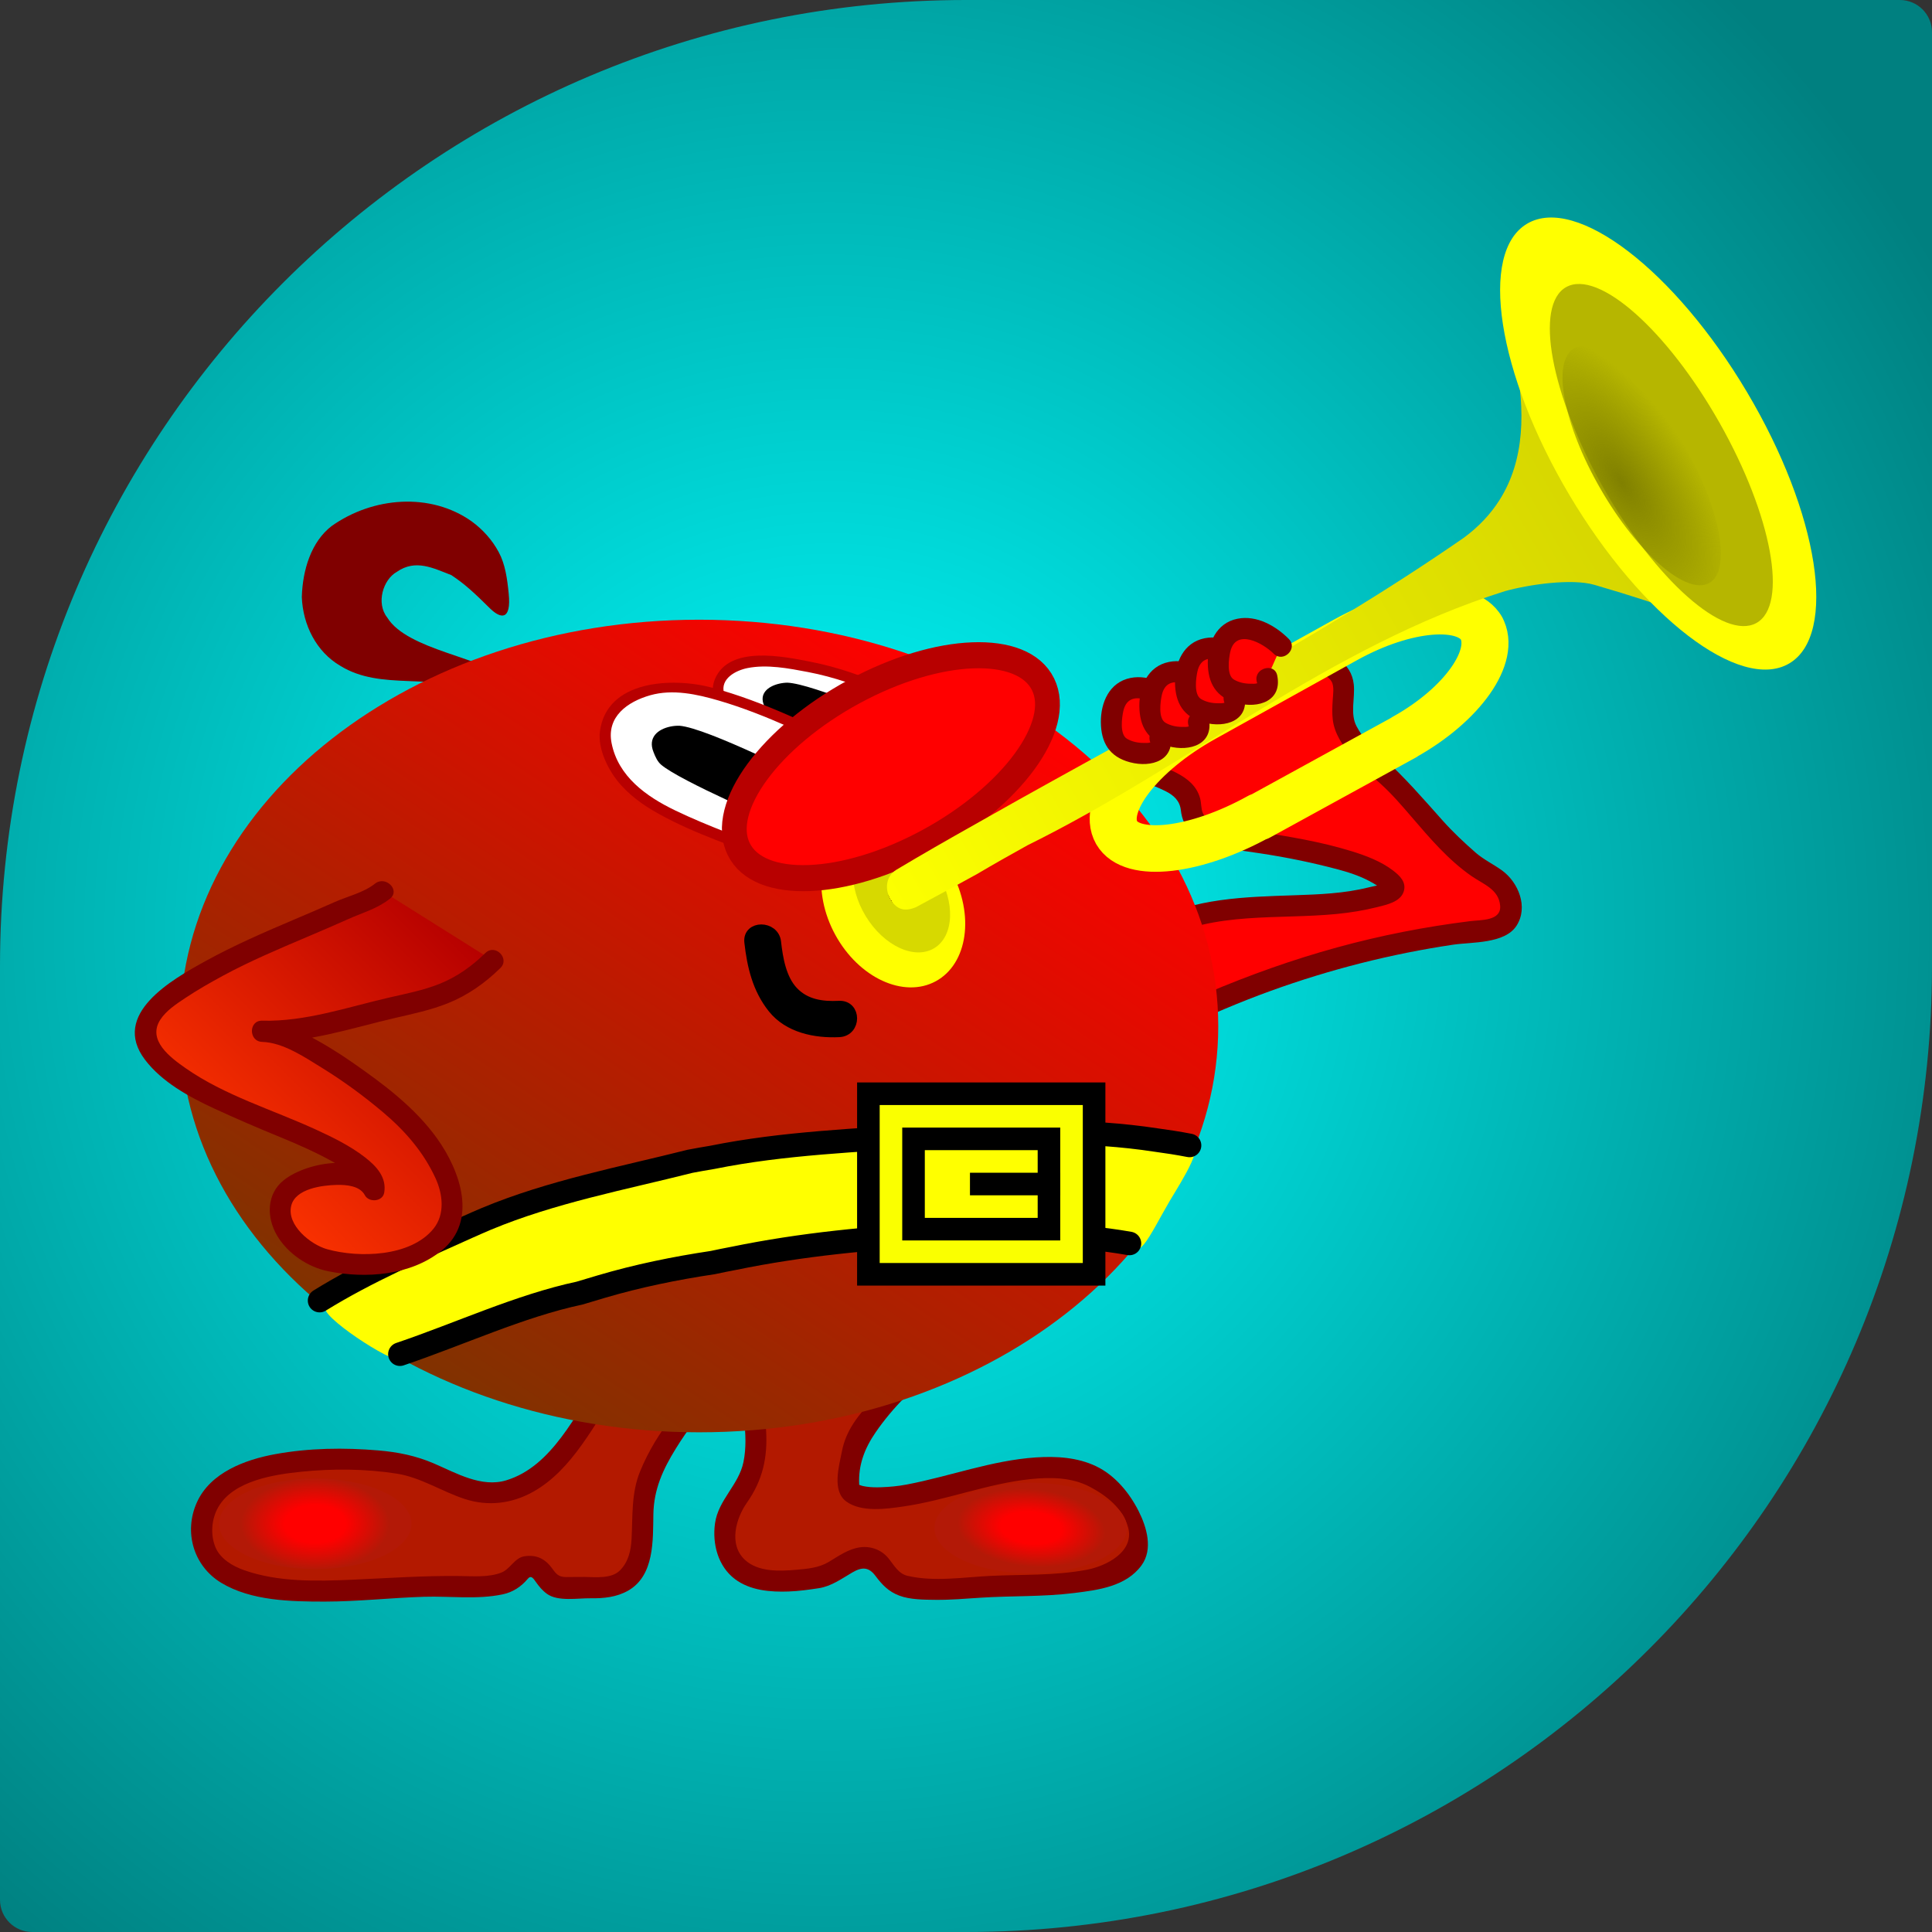 <svg xmlns="http://www.w3.org/2000/svg" xmlns:svg="http://www.w3.org/2000/svg" xmlns:xlink="http://www.w3.org/1999/xlink" id="svg2" width="86" height="86" x="0" y="0" enable-background="new 0 0 86 86" version="1.1" viewBox="0 0 86 86" xml:space="preserve"><rect x="0" y="0" width="86" height="86" fill="#333333" stroke="none"/><defs id="defs25"><linearGradient id="linearGradient8946"><stop style="stop-color:#000;stop-opacity:1" id="stop8948" offset="0"/><stop id="stop9041" offset=".8" style="stop-color:#000;stop-opacity:1"/><stop style="stop-color:#404040;stop-opacity:1" id="stop8950" offset="1"/></linearGradient><linearGradient id="linearGradient8938"><stop style="stop-color:#000;stop-opacity:1" id="stop8940" offset="0"/><stop style="stop-color:#000;stop-opacity:0" id="stop8942" offset="1"/></linearGradient><linearGradient id="linearGradient4838"><stop style="stop-color:#0ff;stop-opacity:1" id="stop4840" offset="0"/><stop style="stop-color:teal;stop-opacity:1" id="stop4842" offset="1"/></linearGradient><radialGradient id="XMLID_8_" cx="460.665" cy="95.329" r="31.06" fx="460.665" fy="95.329" gradientTransform="matrix(-1.01,-0.095,0.05,-0.529,840.575,651.687)" gradientUnits="userSpaceOnUse"><stop id="stop19" offset="0" stop-color="#E00000"/><stop id="stop21" offset="0" stop-color="#EB0000"/><stop id="stop23" offset="0" stop-color="#F60000"/><stop id="stop25" offset="0" stop-color="#FD0000"/><stop id="stop27" offset="0" stop-color="red"/><stop id="stop29" offset="0" stop-color="red"/><stop id="stop31" offset="0" stop-color="red"/><stop id="stop33" offset="0" stop-color="red"/><stop id="stop35" offset=".41" stop-color="red"/><stop id="stop37" offset="1" stop-color="#B31907"/></radialGradient><radialGradient id="XMLID_9_" cx="759.513" cy="96.988" r="31.06" fx="759.513" fy="96.988" gradientTransform="matrix(-1.015,0,0,-0.628,847.347,616.738)" gradientUnits="userSpaceOnUse"><stop id="stop52" offset="0" stop-color="#E00000"/><stop id="stop54" offset="0" stop-color="#EB0000"/><stop id="stop56" offset="0" stop-color="#F60000"/><stop id="stop58" offset="0" stop-color="#FD0000"/><stop id="stop60" offset="0" stop-color="red"/><stop id="stop62" offset="0" stop-color="red"/><stop id="stop64" offset="0" stop-color="red"/><stop id="stop66" offset="0" stop-color="red"/><stop id="stop68" offset=".41" stop-color="red"/><stop id="stop70" offset="1" stop-color="#B31907"/></radialGradient><linearGradient id="Bashka_2_" x1="452.019" x2="688.127" y1="457.651" y2="166.077" gradientTransform="matrix(-1.143,0,0,-0.935,891.12,636.272)" gradientUnits="userSpaceOnUse"><stop id="stop85" offset="0" stop-color="red"/><stop id="stop87" offset="1" stop-color="#803200"/><stop id="stop89" offset="1" stop-color="#E13807"/><stop id="stop91" offset="1" stop-color="#E03200"/><stop id="stop93" offset="1" stop-color="maroon"/></linearGradient><linearGradient id="XMLID_1_" x1="421.285" x2="528.084" y1="246.815" y2="246.815" gradientTransform="matrix(-0.896,0,0,-0.952,784.15,646.746)" gradientUnits="userSpaceOnUse"><stop id="stop106" offset="0" stop-color="#FFF"/><stop id="stop108" offset="0" stop-color="#FF0"/><stop id="stop110" offset=".006" stop-color="#E03200"/><stop id="stop112" offset=".006" stop-color="#FAFF00"/></linearGradient><linearGradient id="XMLID_2_" x1="445.958" x2="477.158" y1="244.773" y2="244.773" gradientTransform="matrix(-1,0,0,-1,837.177,657.17)" gradientUnits="userSpaceOnUse"><stop id="stop119" offset="0" stop-color="#FFF"/><stop id="stop121" offset=".006" stop-color="#000"/><stop id="stop123" offset="1" stop-color="#000"/><stop id="stop125" offset="1" stop-color="#E13807"/><stop id="stop127" offset="1" stop-color="#E03200"/></linearGradient><linearGradient id="XMLID_3_" x1="692.266" x2="793.7" y1="347.079" y2="245.644" gradientTransform="matrix(-1,0,0,-1,837.177,657.17)" gradientUnits="userSpaceOnUse"><stop id="stop140" offset="0" stop-color="#FFF"/><stop id="stop142" offset="0" stop-color="red"/><stop id="stop144" offset="0" stop-color="#B60000"/><stop id="stop146" offset="1" stop-color="#FA3200"/><stop id="stop148" offset="1" stop-color="#E13207"/></linearGradient><linearGradient id="XMLID_4_" x1="183.46" x2="553.135" y1="483.973" y2="483.973" gradientTransform="matrix(-0.872,0.489,-0.489,-0.872,1043.044,444.994)" gradientUnits="userSpaceOnUse"><stop id="stop199" offset="0" stop-color="#D4D400"/><stop id="stop201" offset="1" stop-color="#FCFF00"/><stop id="stop203" offset="1" stop-color="#FCFF00"/><stop id="stop205" offset="1" stop-color="#FF0"/><stop id="stop207" offset="1" stop-color="#FFFF07"/><stop id="stop209" offset="1" stop-color="#803200"/></linearGradient><radialGradient id="XMLID_5_" cx="500.558" cy="425.97" r="25.628" fx="500.558" fy="425.97" gradientTransform="matrix(-1,0,0,-1,837.177,657.17)" gradientUnits="userSpaceOnUse"><stop id="stop223" offset="0" stop-color="red"/><stop id="stop225" offset="0" stop-color="#F51302"/><stop id="stop227" offset="0" stop-color="#EC2404"/><stop id="stop229" offset="0" stop-color="#E62F06"/><stop id="stop231" offset="0" stop-color="#E23607"/><stop id="stop233" offset="0" stop-color="#E13807"/><stop id="stop235" offset="0" stop-color="#D63206"/><stop id="stop237" offset="0" stop-color="#BB2204"/><stop id="stop239" offset="0" stop-color="#A51603"/><stop id="stop241" offset="0" stop-color="#940C01"/><stop id="stop243" offset="0" stop-color="#890501"/><stop id="stop245" offset="0" stop-color="#820100"/><stop id="stop247" offset="0" stop-color="maroon"/><stop id="stop249" offset="0" stop-color="#810202"/><stop id="stop251" offset="0" stop-color="#840909"/><stop id="stop253" offset="0" stop-color="#8A1414"/><stop id="stop255" offset="0" stop-color="#932525"/><stop id="stop257" offset="0" stop-color="#9E3B3B"/><stop id="stop259" offset="0" stop-color="#AB5757"/><stop id="stop261" offset="0" stop-color="#B77"/><stop id="stop263" offset="0" stop-color="#CE9D9D"/><stop id="stop265" offset="0" stop-color="#E4C8C8"/><stop id="stop267" offset="0" stop-color="#FAF6F6"/><stop id="stop269" offset="0" stop-color="#FFF"/><stop id="stop271" offset=".035" stop-color="#FFECEC"/><stop id="stop273" offset=".144" stop-color="#FFB5B5"/><stop id="stop275" offset=".258" stop-color="#FF8585"/><stop id="stop277" offset=".372" stop-color="#FF5C5C"/><stop id="stop279" offset=".489" stop-color="#FF3B3B"/><stop id="stop281" offset=".608" stop-color="#FF2121"/><stop id="stop283" offset=".73" stop-color="#FF0E0E"/><stop id="stop285" offset=".858" stop-color="#FF0404"/><stop id="stop287" offset="1" stop-color="red"/></radialGradient><radialGradient id="radialGradient4854" cx="47.308" cy="44.15" r="42.7" fx="47.308" fy="44.15" gradientTransform="matrix(-1.342,0.009,-0.009,-1.366,100.794,101.3)" gradientUnits="userSpaceOnUse" xlink:href="#linearGradient4838"/><radialGradient id="XMLID_8_-5" cx="460.665" cy="95.329" r="31.06" fx="460.665" fy="95.329" gradientTransform="matrix(-1.015,0,0,-1.085,847.347,661.01)" gradientUnits="userSpaceOnUse"><stop id="stop19-6" offset="0" stop-color="#E00000"/><stop id="stop21-6" offset="0" stop-color="#EB0000"/><stop id="stop23-3" offset="0" stop-color="#F60000"/><stop id="stop25-0" offset="0" stop-color="#FD0000"/><stop id="stop27-0" offset="0" stop-color="red"/><stop id="stop29-8" offset="0" stop-color="red"/><stop id="stop31-8" offset="0" stop-color="red"/><stop id="stop33-2" offset="0" stop-color="red"/><stop id="stop35-3" offset=".41" stop-color="red"/><stop id="stop37-0" offset="1" stop-color="#B31907"/></radialGradient><radialGradient id="XMLID_9_-6" cx="759.513" cy="96.988" r="31.06" fx="759.513" fy="96.988" gradientTransform="matrix(-1.015,0,0,-1.085,847.347,661.01)" gradientUnits="userSpaceOnUse"><stop id="stop52-5" offset="0" stop-color="#E00000"/><stop id="stop54-0" offset="0" stop-color="#EB0000"/><stop id="stop56-9" offset="0" stop-color="#F60000"/><stop id="stop58-7" offset="0" stop-color="#FD0000"/><stop id="stop60-2" offset="0" stop-color="red"/><stop id="stop62-2" offset="0" stop-color="red"/><stop id="stop64-8" offset="0" stop-color="red"/><stop id="stop66-2" offset="0" stop-color="red"/><stop id="stop68-9" offset=".41" stop-color="red"/><stop id="stop70-4" offset="1" stop-color="#B31907"/></radialGradient><linearGradient id="Bashka_2_-4" x1="452.019" x2="688.127" y1="457.651" y2="166.077" gradientTransform="matrix(-1.142,0,0,-0.925,889.392,634.783)" gradientUnits="userSpaceOnUse"><stop id="stop85-8" offset="0" stop-color="red"/><stop id="stop87-2" offset="1" stop-color="#803200"/><stop id="stop89-7" offset="1" stop-color="#E13807"/><stop id="stop91-2" offset="1" stop-color="#E03200"/><stop id="stop93-5" offset="1" stop-color="maroon"/></linearGradient><linearGradient id="XMLID_1_-8" x1="421.285" x2="528.084" y1="246.815" y2="246.815" gradientTransform="matrix(-0.933,0,0,-0.903,803.909,634.971)" gradientUnits="userSpaceOnUse"><stop id="stop106-4" offset="0" stop-color="#FFF"/><stop id="stop108-7" offset="0" stop-color="#FF0"/><stop id="stop110-3" offset=".006" stop-color="#E03200"/><stop id="stop112-9" offset=".006" stop-color="#FAFF00"/></linearGradient><linearGradient id="XMLID_2_-5" x1="445.958" x2="477.158" y1="244.773" y2="244.773" gradientTransform="matrix(-1,0,0,-1,837.177,657.17)" gradientUnits="userSpaceOnUse"><stop id="stop119-1" offset="0" stop-color="#FFF"/><stop id="stop121-9" offset=".006" stop-color="#000"/><stop id="stop123-0" offset="1" stop-color="#000"/><stop id="stop125-2" offset="1" stop-color="#E13807"/><stop id="stop127-8" offset="1" stop-color="#E03200"/></linearGradient><linearGradient id="XMLID_3_-3" x1="692.266" x2="793.7" y1="347.079" y2="245.644" gradientTransform="matrix(-1,0,0,-1,837.177,657.17)" gradientUnits="userSpaceOnUse"><stop id="stop140-1" offset="0" stop-color="#FFF"/><stop id="stop142-4" offset="0" stop-color="red"/><stop id="stop144-3" offset="0" stop-color="#B60000"/><stop id="stop146-1" offset="1" stop-color="#FA3200"/><stop id="stop148-0" offset="1" stop-color="#E13207"/></linearGradient><radialGradient id="XMLID_5_-4" cx="500.558" cy="425.97" r="25.628" fx="500.558" fy="425.97" gradientTransform="matrix(-1,0,0,-1,837.177,657.17)" gradientUnits="userSpaceOnUse"><stop id="stop223-0" offset="0" stop-color="red"/><stop id="stop225-7" offset="0" stop-color="#F51302"/><stop id="stop227-9" offset="0" stop-color="#EC2404"/><stop id="stop229-5" offset="0" stop-color="#E62F06"/><stop id="stop231-3" offset="0" stop-color="#E23607"/><stop id="stop233-8" offset="0" stop-color="#E13807"/><stop id="stop235-2" offset="0" stop-color="#D63206"/><stop id="stop237-3" offset="0" stop-color="#BB2204"/><stop id="stop239-2" offset="0" stop-color="#A51603"/><stop id="stop241-1" offset="0" stop-color="#940C01"/><stop id="stop243-0" offset="0" stop-color="#890501"/><stop id="stop245-4" offset="0" stop-color="#820100"/><stop id="stop247-0" offset="0" stop-color="maroon"/><stop id="stop249-7" offset="0" stop-color="#810202"/><stop id="stop251-5" offset="0" stop-color="#840909"/><stop id="stop253-9" offset="0" stop-color="#8A1414"/><stop id="stop255-0" offset="0" stop-color="#932525"/><stop id="stop257-5" offset="0" stop-color="#9E3B3B"/><stop id="stop259-1" offset="0" stop-color="#AB5757"/><stop id="stop261-2" offset="0" stop-color="#B77"/><stop id="stop263-0" offset="0" stop-color="#CE9D9D"/><stop id="stop265-9" offset="0" stop-color="#E4C8C8"/><stop id="stop267-8" offset="0" stop-color="#FAF6F6"/><stop id="stop269-9" offset="0" stop-color="#FFF"/><stop id="stop271-1" offset=".035" stop-color="#FFECEC"/><stop id="stop273-7" offset=".144" stop-color="#FFB5B5"/><stop id="stop275-3" offset=".258" stop-color="#FF8585"/><stop id="stop277-3" offset=".372" stop-color="#FF5C5C"/><stop id="stop279-0" offset=".489" stop-color="#FF3B3B"/><stop id="stop281-7" offset=".608" stop-color="#FF2121"/><stop id="stop283-6" offset=".73" stop-color="#FF0E0E"/><stop id="stop285-6" offset=".858" stop-color="#FF0404"/><stop id="stop287-0" offset="1" stop-color="red"/></radialGradient><filter id="filter6394" width="1" height="1" x="0" y="0" color-interpolation-filters="sRGB"><feColorMatrix id="feColorMatrix6396" type="saturate" values="0"/></filter><filter id="filter6394-4" width="1" height="1" x="0" y="0" color-interpolation-filters="sRGB"><feColorMatrix id="feColorMatrix6396-8" type="saturate" values="0"/></filter><radialGradient id="radialGradient6756-5" cx="460.665" cy="95.329" r="31.06" fx="460.665" fy="95.329" gradientTransform="matrix(-1.015,0,0,-1.085,847.347,661.01)" gradientUnits="userSpaceOnUse" xlink:href="#XMLID_8_-5-6"/><radialGradient id="XMLID_8_-5-6" cx="460.665" cy="95.329" r="31.06" fx="460.665" fy="95.329" gradientTransform="matrix(-1.015,0,0,-1.085,847.347,661.01)" gradientUnits="userSpaceOnUse"><stop id="stop19-6-4" offset="0" stop-color="#E00000"/><stop id="stop21-6-9" offset="0" stop-color="#EB0000"/><stop id="stop23-3-8" offset="0" stop-color="#F60000"/><stop id="stop25-0-4" offset="0" stop-color="#FD0000"/><stop id="stop27-0-3" offset="0" stop-color="red"/><stop id="stop29-8-2" offset="0" stop-color="red"/><stop id="stop31-8-5" offset="0" stop-color="red"/><stop id="stop33-2-3" offset="0" stop-color="red"/><stop id="stop35-3-8" offset=".41" stop-color="red"/><stop id="stop37-0-3" offset="1" stop-color="#B31907"/></radialGradient><radialGradient id="radialGradient6758-2" cx="759.513" cy="96.988" r="31.06" fx="759.513" fy="96.988" gradientTransform="matrix(-1.015,0,0,-1.085,847.347,661.01)" gradientUnits="userSpaceOnUse" xlink:href="#XMLID_9_-6-7"/><radialGradient id="XMLID_9_-6-7" cx="759.513" cy="96.988" r="31.06" fx="759.513" fy="96.988" gradientTransform="matrix(-1.015,0,0,-1.085,847.347,661.01)" gradientUnits="userSpaceOnUse"><stop id="stop52-5-0" offset="0" stop-color="#E00000"/><stop id="stop54-0-6" offset="0" stop-color="#EB0000"/><stop id="stop56-9-8" offset="0" stop-color="#F60000"/><stop id="stop58-7-0" offset="0" stop-color="#FD0000"/><stop id="stop60-2-1" offset="0" stop-color="red"/><stop id="stop62-2-1" offset="0" stop-color="red"/><stop id="stop64-8-9" offset="0" stop-color="red"/><stop id="stop66-2-5" offset="0" stop-color="red"/><stop id="stop68-9-3" offset=".41" stop-color="red"/><stop id="stop70-4-6" offset="1" stop-color="#B31907"/></radialGradient><linearGradient id="linearGradient6776-3" x1="452.019" x2="688.127" y1="457.651" y2="166.077" gradientTransform="matrix(-1.142,0,0,-0.925,889.392,634.783)" gradientUnits="userSpaceOnUse" xlink:href="#Bashka_2_-4-1"/><linearGradient id="Bashka_2_-4-1" x1="452.019" x2="688.127" y1="457.651" y2="166.077" gradientTransform="matrix(-1.142,0,0,-0.925,889.392,634.783)" gradientUnits="userSpaceOnUse"><stop id="stop85-8-5" offset="0" stop-color="red"/><stop id="stop87-2-3" offset="1" stop-color="#803200"/><stop id="stop89-7-4" offset="1" stop-color="#E13807"/><stop id="stop91-2-0" offset="1" stop-color="#E03200"/><stop id="stop93-5-3" offset="1" stop-color="maroon"/></linearGradient><linearGradient id="linearGradient6762-1" x1="421.285" x2="528.084" y1="246.815" y2="246.815" gradientTransform="matrix(-0.933,0,0,-0.903,803.909,634.971)" gradientUnits="userSpaceOnUse" xlink:href="#XMLID_1_-8-7"/><linearGradient id="XMLID_1_-8-7" x1="421.285" x2="528.084" y1="246.815" y2="246.815" gradientTransform="matrix(-0.933,0,0,-0.903,803.909,634.971)" gradientUnits="userSpaceOnUse"><stop id="stop106-4-9" offset="0" stop-color="#FFF"/><stop id="stop108-7-0" offset="0" stop-color="#FF0"/><stop id="stop110-3-3" offset=".006" stop-color="#E03200"/><stop id="stop112-9-5" offset=".006" stop-color="#FAFF00"/></linearGradient><linearGradient id="linearGradient6764-2" x1="445.958" x2="477.158" y1="244.773" y2="244.773" gradientTransform="matrix(-1,0,0,-1,837.177,657.17)" gradientUnits="userSpaceOnUse" xlink:href="#XMLID_2_-5-9"/><linearGradient id="XMLID_2_-5-9" x1="445.958" x2="477.158" y1="244.773" y2="244.773" gradientTransform="matrix(-1,0,0,-1,837.177,657.17)" gradientUnits="userSpaceOnUse"><stop id="stop119-1-1" offset="0" stop-color="#FFF"/><stop id="stop121-9-2" offset=".006" stop-color="#000"/><stop id="stop123-0-6" offset="1" stop-color="#000"/><stop id="stop125-2-1" offset="1" stop-color="#E13807"/><stop id="stop127-8-7" offset="1" stop-color="#E03200"/></linearGradient><linearGradient id="linearGradient6766-0" x1="692.266" x2="793.7" y1="347.079" y2="245.644" gradientTransform="matrix(-1,0,0,-1,837.177,657.17)" gradientUnits="userSpaceOnUse" xlink:href="#XMLID_3_-3-1"/><linearGradient id="XMLID_3_-3-1" x1="692.266" x2="793.7" y1="347.079" y2="245.644" gradientTransform="matrix(-1,0,0,-1,837.177,657.17)" gradientUnits="userSpaceOnUse"><stop id="stop140-1-5" offset="0" stop-color="#FFF"/><stop id="stop142-4-2" offset="0" stop-color="red"/><stop id="stop144-3-2" offset="0" stop-color="#B60000"/><stop id="stop146-1-9" offset="1" stop-color="#FA3200"/><stop id="stop148-0-0" offset="1" stop-color="#E13207"/></linearGradient><linearGradient id="linearGradient6768-5" x1="183.46" x2="553.135" y1="483.973" y2="483.973" gradientTransform="matrix(-0.872,0.489,-0.489,-0.872,1043.044,444.994)" gradientUnits="userSpaceOnUse" xlink:href="#XMLID_4_-4-1"/><linearGradient id="XMLID_4_-4-1" x1="183.46" x2="553.135" y1="483.973" y2="483.973" gradientTransform="matrix(-0.872,0.489,-0.489,-0.872,1043.044,444.994)" gradientUnits="userSpaceOnUse"><stop id="stop199-0-8" offset="0" stop-color="#D4D400"/><stop id="stop201-7-3" offset="1" stop-color="#FCFF00"/><stop id="stop203-9-6" offset="1" stop-color="#FCFF00"/><stop id="stop205-0-8" offset="1" stop-color="#FF0"/><stop id="stop207-8-8" offset="1" stop-color="#FFFF07"/><stop id="stop209-1-6" offset="1" stop-color="#803200"/></linearGradient><radialGradient id="radialGradient6770-1" cx="500.558" cy="425.97" r="25.628" fx="500.558" fy="425.97" gradientTransform="matrix(-1,0,0,-1,837.177,657.17)" gradientUnits="userSpaceOnUse" xlink:href="#XMLID_5_-4-6"/><radialGradient id="XMLID_5_-4-6" cx="500.558" cy="425.97" r="25.628" fx="500.558" fy="425.97" gradientTransform="matrix(-1,0,0,-1,837.177,657.17)" gradientUnits="userSpaceOnUse"><stop id="stop223-0-6" offset="0" stop-color="red"/><stop id="stop225-7-7" offset="0" stop-color="#F51302"/><stop id="stop227-9-0" offset="0" stop-color="#EC2404"/><stop id="stop229-5-4" offset="0" stop-color="#E62F06"/><stop id="stop231-3-9" offset="0" stop-color="#E23607"/><stop id="stop233-8-8" offset="0" stop-color="#E13807"/><stop id="stop235-2-9" offset="0" stop-color="#D63206"/><stop id="stop237-3-4" offset="0" stop-color="#BB2204"/><stop id="stop239-2-9" offset="0" stop-color="#A51603"/><stop id="stop241-1-8" offset="0" stop-color="#940C01"/><stop id="stop243-0-7" offset="0" stop-color="#890501"/><stop id="stop245-4-5" offset="0" stop-color="#820100"/><stop id="stop247-0-6" offset="0" stop-color="maroon"/><stop id="stop249-7-4" offset="0" stop-color="#810202"/><stop id="stop251-5-8" offset="0" stop-color="#840909"/><stop id="stop253-9-6" offset="0" stop-color="#8A1414"/><stop id="stop255-0-8" offset="0" stop-color="#932525"/><stop id="stop257-5-7" offset="0" stop-color="#9E3B3B"/><stop id="stop259-1-8" offset="0" stop-color="#AB5757"/><stop id="stop261-2-0" offset="0" stop-color="#B77"/><stop id="stop263-0-9" offset="0" stop-color="#CE9D9D"/><stop id="stop265-9-5" offset="0" stop-color="#E4C8C8"/><stop id="stop267-8-6" offset="0" stop-color="#FAF6F6"/><stop id="stop269-9-9" offset="0" stop-color="#FFF"/><stop id="stop271-1-0" offset=".035" stop-color="#FFECEC"/><stop id="stop273-7-0" offset=".144" stop-color="#FFB5B5"/><stop id="stop275-3-1" offset=".258" stop-color="#FF8585"/><stop id="stop277-3-3" offset=".372" stop-color="#FF5C5C"/><stop id="stop279-0-5" offset=".489" stop-color="#FF3B3B"/><stop id="stop281-7-5" offset=".608" stop-color="#FF2121"/><stop id="stop283-6-8" offset=".73" stop-color="#FF0E0E"/><stop id="stop285-6-0" offset=".858" stop-color="#FF0404"/><stop id="stop287-0-1" offset="1" stop-color="red"/></radialGradient><linearGradient id="linearGradient9037" x1="123.168" x2="122.138" y1="93.15" y2="33.499" gradientTransform="translate(-87.996,38.007)" gradientUnits="userSpaceOnUse" xlink:href="#linearGradient8946"/><linearGradient id="linearGradient9055" x1="123.168" x2="122.138" y1="93.15" y2="33.499" gradientTransform="matrix(9.569,0,0,9.569,-881.417,-916.374)" gradientUnits="userSpaceOnUse" xlink:href="#linearGradient8946"/><linearGradient id="linearGradient9057" x1="123.168" x2="122.138" y1="93.15" y2="33.499" gradientTransform="matrix(9.569,0,0,9.569,-881.417,-916.374)" gradientUnits="userSpaceOnUse" xlink:href="#linearGradient8938"/><mask id="mask9051" maskUnits="userSpaceOnUse"><rect style="fill:url(#linearGradient9055);fill-opacity:1;fill-rule:nonzero;stroke:url(#linearGradient9057);stroke-width:0;stroke-miterlimit:4;stroke-dasharray:none" id="rect9053" width="711.361" height="575.746" x="-1.154" y="-598.901" transform="scale(1,-1)"/></mask><linearGradient id="linearGradient5566-8"><stop style="stop-color:olive;stop-opacity:1" id="stop5568-8" offset="0"/><stop style="stop-color:olive;stop-opacity:0" id="stop5570-7" offset="1"/></linearGradient><linearGradient id="XMLID_4_-5" x1="183.46" x2="553.135" y1="483.973" y2="483.973" gradientTransform="matrix(-0.091,0.051,-0.051,-0.091,120.795,60.317)" gradientUnits="userSpaceOnUse"><stop id="stop199-8" offset="0" stop-color="#D4D400"/><stop id="stop201-1" offset="1" stop-color="#FCFF00"/><stop id="stop203-2" offset="1" stop-color="#FCFF00"/><stop id="stop205-5" offset="1" stop-color="#FF0"/><stop id="stop207-7" offset="1" stop-color="#FFFF07"/><stop id="stop209-4" offset="1" stop-color="#803200"/></linearGradient><linearGradient id="linearGradient5771" x1="183.46" x2="553.135" y1="483.973" y2="483.973" gradientTransform="matrix(-0.091,0.051,-0.051,-0.091,120.795,60.317)" gradientUnits="userSpaceOnUse" xlink:href="#XMLID_4_-5"/><radialGradient id="radialGradient5773" cx="651.422" cy="102.861" r="20.075" fx="651.422" fy="102.861" gradientTransform="matrix(1.549,-0.09,0.209,3.616,-375.433,-212.136)" gradientUnits="userSpaceOnUse" xlink:href="#linearGradient5566-8"/><linearGradient id="linearGradient6400" x1="272.211" x2="347.011" y1="239.583" y2="239.583" gradientUnits="userSpaceOnUse" xlink:href="#XMLID_5_-4"/></defs><g id="Layer_1"><path id="path11" d="M 84.567,0 H 43 C 19.251,0 0,19.252 0,43 V 84.567 C 0,85.359 0.641,86 1.433,86 H 43 C 66.749,86 86,66.748 86,43 V 1.433 C 86,0.641 85.359,0 84.567,0 z" style="fill:url(#radialGradient4854);fill-opacity:1"/><g id="Layer_1-7" transform="matrix(0.105,0,0,0.105,6,9.472)"><g id="Kruchok"><path id="path6" d="m 161.494,213.634 c -1.475,-1.688 -3.058,-3.192 -4.736,-4.531 -1.683,-1.247 -3.505,-2.338 -5.408,-3.312 -1.904,-0.971 -3.889,-1.824 -5.906,-2.59 -18.86,-8.382 -41.029,-0.417 -58.333,-11.154 -5.084,-2.968 -9.046,-7.298 -11.792,-12.36 -2.748,-5.063 -4.279,-10.856 -4.511,-16.761 0.318,-11.504 3.989,-23.457 12.602,-30.095 17.432,-12.401 41.913,-14.438 59.428,-1.994 4.715,3.449 8.683,7.856 11.45,13.028 2.764,5.169 3.584,11.132 4.229,17.593 1.143,11.443 -3.357,10.648 -7.744,6.443 -6.803,-6.731 -10.837,-10.509 -16.585,-14.299 -7.636,-2.94 -15.181,-6.923 -23.123,-1.365 -5.723,3.188 -8.929,13.183 -4.034,19.362 2.125,3.476 5.807,6.286 10.219,8.666 8.824,4.761 20.565,7.814 28.591,11.066 2.906,1.215 5.721,2.534 8.371,4.015 2.646,1.482 5.126,3.125 7.353,5.014 2.127,1.414 4.2,2.933 6.204,4.587" style="fill:maroon;stroke-width:0;stroke-miterlimit:4;stroke-dasharray:none;stroke:#000;stroke-opacity:1"/></g><g id="Leg2"><g id="_x3C_Path_x3E_"><path id="path10" d="m 339.006,486.188 c -11.4,7.2 -30.6,27 -34.8,39.6 -0.6,3.001 -2.399,13.801 -1.2,15.601 2.4,4.2 13.799,3.601 19.2,3.001 25.2,-2.401 74.4,-26.4 93.6,-0.602 11.4,14.4 15,30.001 -6,34.802 -13.2,2.999 -27,3.6 -40.8,3.6 -12.601,0 -30.601,2.999 -42.6,0 -8.4,-1.8 -8.4,-10.8 -15.6,-12 -7.2,-1.201 -13.801,7.199 -21.001,8.4 -18.599,2.999 -40.199,3.6 -39.6,-20.401 0.6,-11.399 8.4,-14.4 11.4,-24.599 4.201,-12.601 -0.6,-28.201 -0.6,-40.801" style="fill:#b31900"/><g id="g12"><path id="path14" d="m 339.006,486.188 c -11.4,7.2 -30.6,27 -34.8,39.6 -0.6,3.001 -2.399,13.801 -1.2,15.601 2.4,4.2 13.799,3.601 19.2,3.001 25.2,-2.401 74.4,-26.4 93.6,-0.602 11.4,14.4 15,30.001 -6,34.802 -13.2,2.999 -27,3.6 -40.8,3.6 -12.601,0 -30.601,2.999 -42.6,0 -8.4,-1.8 -8.4,-10.8 -15.6,-12 -7.2,-1.201 -13.801,7.199 -21.001,8.4 -18.599,2.999 -40.199,3.6 -39.6,-20.401 0.6,-11.399 8.4,-14.4 11.4,-24.599 4.201,-12.601 -0.6,-28.201 -0.6,-40.801" style="fill:none"/><path id="path16" d="m 336.734,482.303 c -8.2,5.296 -13.443,8.731 -22.443,19.531 -8.1,8.1 -12.864,14.707 -14.529,23.294 -1.21,6.235 -4.292,16.756 1.89,21.221 6.439,4.651 16.895,3.155 24.261,2.081 18.213,-2.654 35.518,-9.688 53.892,-11.593 8.328,-0.863 17.326,-0.771 24.915,3.184 7.366,3.841 14.185,9.347 16.359,17.181 2.932,10.556 -9.491,16.558 -17.446,18.063 -13.61,2.573 -27.35,1.947 -41.098,2.619 -11.482,0.563 -23.582,2.58 -34.933,-0.035 -3.966,-0.914 -5.813,-4.695 -8.236,-7.598 -2.941,-3.525 -7.516,-5.138 -12.011,-4.48 -4.896,0.716 -8.993,3.683 -13.141,6.17 -4.246,2.547 -9.005,2.913 -13.841,3.346 -7.079,0.633 -16.153,0.97 -21.737,-4.235 -6.971,-6.498 -3.813,-17.557 0.861,-24.201 6.652,-9.453 8.845,-19.107 8.136,-30.643 -0.482,-7.832 -2.025,-15.557 -2.128,-23.419 -0.076,-5.797 -9.076,-5.806 -9,0 0.16,12.229 4.045,24.685 1.528,36.859 -2.008,9.725 -10.659,15.945 -12.056,25.963 -1.208,8.661 1.265,18.213 8.471,23.629 6.442,4.841 15,5.542 22.788,5.25 4.264,-0.159 8.514,-0.757 12.728,-1.397 5.351,-0.812 9.68,-4.02 14.247,-6.683 4.099,-2.388 6.928,-2.361 9.781,1.452 2.835,3.786 5.559,6.656 10.072,8.361 4.689,1.771 10.51,1.74 15.443,1.799 6.292,0.071 12.587,-0.475 18.859,-0.888 13.267,-0.874 26.521,-0.349 39.75,-1.988 10.299,-1.276 22.148,-2.766 28.689,-11.76 4.974,-6.844 2.179,-16.205 -1.242,-22.983 -3.948,-7.82 -10.026,-15.176 -18.014,-19.009 -7.886,-3.783 -16.911,-4.319 -25.507,-3.746 -18.802,1.251 -36.568,8.054 -54.959,11.524 -3.509,0.662 -7.06,0.993 -10.627,1.119 -2.128,0.077 -4.315,0.057 -6.424,-0.266 -0.805,-0.123 -1.752,-0.29 -2.509,-0.611 -1.425,-0.604 -0.358,0.918 -0.417,-0.202 -0.436,-8.328 2.309,-15.405 6.928,-22.133 7.055,-10.274 16.745,-20.226 27.242,-27.005 4.857,-3.137 0.349,-10.931 -4.542,-7.771 z" style="fill:maroon"/></g></g><radialGradient id="radialGradient3778" cx="460.665" cy="95.329" r="31.06" fx="460.665" fy="95.329" gradientTransform="matrix(-1.015,0,0,-1.085,847.347,661.01)" gradientUnits="userSpaceOnUse"><stop id="stop3780" offset="0" stop-color="#E00000"/><stop id="stop3782" offset="0" stop-color="#EB0000"/><stop id="stop3784" offset="0" stop-color="#F60000"/><stop id="stop3786" offset="0" stop-color="#FD0000"/><stop id="stop3788" offset="0" stop-color="red"/><stop id="stop3790" offset="0" stop-color="red"/><stop id="stop3792" offset="0" stop-color="red"/><stop id="stop3794" offset="0" stop-color="red"/><stop id="stop3796" offset=".41" stop-color="red"/><stop id="stop3798" offset="1" stop-color="#B31907"/></radialGradient><ellipse id="ellipse39" cx="379.806" cy="557.587" d="m 420.606,557.587 c 0,10.605 -18.267,19.202 -40.8,19.202 -22.533,0 -40.8,-8.597 -40.8,-19.202 0,-10.605 18.267,-19.202 40.8,-19.202 22.533,0 40.8,8.597 40.8,19.202 z" rx="40.8" ry="19.202" style="fill:url(#XMLID_8_)"/></g><g id="Leg1"><g id="_x3C_Path_x3E__1_"><path id="path43" d="m 249.606,499.389 c -13.2,1.8 -28.8,27.6 -32.4,38.999 -4.2,11.401 1.2,28.8 -6.601,38.401 -5.4,7.199 -14.4,5.999 -22.2,5.999 -4.2,0 -7.2,0.6 -11.4,-1.2 -3,-1.801 -4.201,-7.2 -8.4,-7.8 -4.801,-0.6 -5.4,3.6 -8.4,5.4 -4.8,2.399 -6,2.399 -11.399,3 -7.8,0.6 -15.601,0 -24,0 -21,0 -91.2,11.399 -96,-19.2 -5.999,-38.399 58.801,-36 82.201,-33 17.4,2.399 31.8,18 50.4,10.801 18,-6.601 30,-30.601 40.2,-45" style="fill:#b31900"/><g id="g45"><path id="path47" d="m 249.606,499.389 c -13.2,1.8 -28.8,27.6 -32.4,38.999 -4.2,11.401 1.2,28.8 -6.601,38.401 -5.4,7.199 -14.4,5.999 -22.2,5.999 -4.2,0 -7.2,0.6 -11.4,-1.2 -3,-1.801 -4.201,-7.2 -8.4,-7.8 -4.801,-0.6 -5.4,3.6 -8.4,5.4 -4.8,2.399 -6,2.399 -11.399,3 -7.8,0.6 -15.601,0 -24,0 -21,0 -91.2,11.399 -96,-19.2 -5.999,-38.399 58.801,-36 82.201,-33 17.4,2.399 31.8,18 50.4,10.801 18,-6.601 30,-30.601 40.2,-45" style="fill:none"/><path id="path49" d="m 248.411,495.051 c -8.321,1.422 -14.937,8.455 -19.988,14.713 -5.775,7.154 -10.667,15.188 -14.164,23.696 -3.827,9.313 -3.135,18.844 -3.653,28.693 -0.262,4.977 -1.315,9.731 -4.904,13.37 -3.582,3.633 -10.331,2.875 -14.924,2.793 -2.692,-0.05 -5.381,0.088 -8.072,0.047 -2.926,-0.042 -4.017,-1.213 -5.564,-3.394 -3.034,-4.28 -6.713,-6.207 -11.974,-5.414 -4.106,0.62 -5.996,5.406 -9.717,6.887 -5.336,2.122 -12.015,1.558 -17.626,1.485 -15.289,-0.197 -30.272,0.892 -45.535,1.556 -15.194,0.663 -31.487,1.079 -46.025,-4.063 -4.733,-1.673 -9.985,-4.748 -12.027,-9.598 -2.276,-5.405 -1.731,-12.134 1.188,-17.159 6.506,-11.201 23.587,-13.768 35.176,-14.95 13.252,-1.355 27.288,-1.254 40.475,0.812 10.174,1.595 19.147,7.606 28.848,10.755 9.858,3.199 19.875,1.993 28.877,-3.023 16.919,-9.43 25.996,-28.962 36.688,-44.197 3.342,-4.762 -4.465,-9.253 -7.771,-4.542 -10.881,15.506 -20.613,37.853 -40.203,43.826 -10.592,3.23 -21.329,-3.124 -30.744,-7.153 -7.674,-3.285 -15.231,-4.806 -23.483,-5.507 -14.576,-1.241 -29.431,-1.053 -43.846,1.593 -12.681,2.327 -27.381,7.778 -33.089,20.366 -5.697,12.563 -1.48,27.01 10.238,34.128 12.656,7.69 29.631,8.007 43.969,7.998 14.084,-0.011 28.072,-1.623 42.133,-2.047 11.063,-0.335 22.285,1.27 33.23,-1.018 4.361,-0.912 7.877,-3.257 10.684,-6.599 1.424,-1.694 2.375,-0.136 3.35,1.237 1.42,2.004 2.779,3.681 4.775,5.133 4.643,3.375 13.107,1.8 18.456,1.881 5.597,0.086 11.123,-0.448 16.052,-3.292 11.098,-6.4 10.414,-21.384 10.608,-32.351 0.187,-10.535 4.042,-18.975 9.516,-27.804 4.687,-7.561 11.918,-18.554 21.435,-20.182 5.715,-0.977 3.285,-9.649 -2.389,-8.676 l 0,0 z" style="fill:maroon"/></g></g><radialGradient id="radialGradient3807" cx="759.513" cy="96.988" r="31.06" fx="759.513" fy="96.988" gradientTransform="matrix(-1.015,0,0,-1.085,847.347,661.01)" gradientUnits="userSpaceOnUse"><stop id="stop3809" offset="0" stop-color="#E00000"/><stop id="stop3811" offset="0" stop-color="#EB0000"/><stop id="stop3813" offset="0" stop-color="#F60000"/><stop id="stop3815" offset="0" stop-color="#FD0000"/><stop id="stop3817" offset="0" stop-color="red"/><stop id="stop3819" offset="0" stop-color="red"/><stop id="stop3821" offset="0" stop-color="red"/><stop id="stop3823" offset="0" stop-color="red"/><stop id="stop3825" offset=".41" stop-color="red"/><stop id="stop3827" offset="1" stop-color="#B31907"/></radialGradient><ellipse id="ellipse72" cx="76.505" cy="555.787" d="m 117.305,555.787 c 0,10.604 -18.267,19.201 -40.8,19.201 -22.533,0 -40.8,-8.597 -40.8,-19.201 0,-10.604 18.267,-19.201 40.8,-19.201 22.533,0 40.8,8.597 40.8,19.201 z" rx="40.8" ry="19.201" style="fill:url(#XMLID_9_)"/></g><g id="Hand2"><path id="path75" d="m 432.605,304.39 c 28.8,-15.6 63,-6.6 93,-14.4 9.601,-2.4 11.4,-4.2 1.8,-9.6 -7.799,-4.8 -17.399,-6.6 -26.399,-9 -12,-3.6 -25.2,-3.6 -37.8,-7.2 -3.601,-0.6 -7.801,-1.2 -10.2,-3.6 -7.2,-4.2 -3.6,-7.8 -6.601,-13.2 -4.8,-7.2 -14.399,-8.4 -22.199,-12.6 20.645,-18.049 38.774,-30.288 56.085,-39.023 10.063,-2.587 25.515,-8.977 30.914,0.623 3.001,6 -0.599,14.4 1.801,21 2.399,7.2 9.6,13.8 15,18.6 13.8,11.4 22.8,27 37.199,38.4 7.2,6.6 16.801,7.8 18,18 1.201,10.2 -5.399,10.8 -13.8,12 -35.399,4.2 -65.399,11.999 -98.399,24.6 -24,9 -45.601,20.399 -69,30.6" style="fill:red"/><g id="g77"><path id="path79" d="m 432.605,304.39 c 28.8,-15.6 63,-6.6 93,-14.4 9.601,-2.4 11.4,-4.2 1.8,-9.6 -7.799,-4.8 -17.399,-6.6 -26.399,-9 -12,-3.6 -25.2,-3.6 -37.8,-7.2 -3.601,-0.6 -7.801,-1.2 -10.2,-3.6 -7.2,-4.2 -3.6,-7.8 -6.601,-13.2 -4.8,-7.2 -14.399,-8.4 -22.199,-12.6 -33.601,-16.2 36,-42 50.999,-43.8 9.601,-1.2 30.601,-4.2 36,5.4 3.001,6 -0.599,14.4 1.801,21 2.399,7.2 9.6,13.8 15,18.6 13.8,11.4 22.8,27 37.199,38.4 7.2,6.6 16.801,7.8 18,18 1.201,10.2 -5.399,10.8 -13.8,12 -35.399,4.2 -65.399,11.999 -98.399,24.6 -24,9 -45.601,20.399 -69,30.6" style="fill:none"/><path id="path81" d="m 434.877,308.274 c 23,-12.113 49.702,-8.578 74.681,-11.017 5.81,-0.566 11.581,-1.51 17.243,-2.93 3.866,-0.97 9.761,-2.184 11.152,-6.596 1.253,-3.969 -1.709,-6.742 -4.568,-8.924 -5.092,-3.888 -11.476,-6.286 -17.532,-8.158 -13.084,-4.043 -26.349,-6.184 -39.83,-8.311 -5.903,-0.932 -12.028,-2.121 -17.765,-3.798 -1.621,-0.474 -4.85,-2.465 -5.482,-4.054 -0.766,-1.923 -0.609,-4.218 -1.142,-6.224 -2.744,-10.352 -15.763,-12.843 -24.031,-16.779 22.093,-15.441 30.139,-18.948 57.088,-35.796 6.252,-0.563 18.63,-3.432 22.629,2.974 1.283,2.058 0.64,5.734 0.51,8.004 -0.156,2.749 -0.293,5.432 0.031,8.174 0.703,5.933 4.127,10.894 7.852,15.375 3.684,4.432 8.215,8.042 12.467,11.892 4.74,4.294 8.936,9.175 13.095,14.02 7.759,9.035 15.558,18.217 25.408,25.069 4.979,3.462 11.526,5.574 12.135,12.475 0.583,6.602 -8.089,6.052 -12.769,6.634 -19.024,2.365 -37.838,6.042 -56.325,11.118 -18.77,5.152 -37.228,11.73 -55.137,19.345 -18.489,7.86 -36.451,16.885 -54.854,24.941 -5.307,2.322 -0.721,10.074 4.543,7.771 25.775,-11.285 50.778,-24.03 77.278,-33.617 25.122,-9.088 51.008,-15.679 77.435,-19.596 7.779,-1.152 21.784,-0.295 26.773,-8.014 5.112,-7.909 0.806,-18.438 -6.191,-23.485 -3.656,-2.638 -7.779,-4.576 -11.186,-7.557 -4.937,-4.32 -9.59,-8.694 -13.968,-13.597 -8.222,-9.205 -16.02,-18.289 -25.203,-26.57 -4.379,-3.95 -8.53,-8.142 -11.291,-13.408 -2.769,-5.283 -0.549,-11.964 -1.146,-17.643 -1.012,-9.633 -9.566,-13.593 -18.233,-14.548 -28.496,16.199 -44.772,25.61 -81.345,50.404 5.921,4.365 13.229,6.054 19.721,9.315 3.461,1.738 6.071,4.022 6.528,7.999 0.467,4.062 1.785,7.195 5.072,9.779 7.779,6.117 18.906,7.161 28.444,8.593 11.386,1.712 22.347,3.963 33.473,6.936 5.144,1.375 10.09,3.104 14.692,5.807 0.902,0.503 1.788,1.033 2.657,1.59 0.352,0.239 0.701,0.476 1.052,0.714 1.223,1.413 1.603,0.512 1.14,-2.703 -1.935,1.25 -4.812,1.582 -7.005,2.132 -10.248,2.568 -20.932,2.963 -31.441,3.32 -20.986,0.713 -42.185,1.158 -61.201,11.173 -5.133,2.705 -0.584,10.473 4.546,7.771 z" style="fill:maroon"/></g></g><g id="Bashka"><linearGradient id="linearGradient3836" x1="452.019" x2="688.127" y1="457.651" y2="166.077" gradientTransform="matrix(-1.142,0,0,-0.925,889.392,634.783)" gradientUnits="userSpaceOnUse"><stop id="stop3838" offset="0" stop-color="red"/><stop id="stop3840" offset="1" stop-color="#803200"/><stop id="stop3842" offset="1" stop-color="#E13807"/><stop id="stop3844" offset="1" stop-color="#E03200"/><stop id="stop3846" offset="1" stop-color="maroon"/></linearGradient><path id="Bashka_1_" d="m 239.213,172.512 c -121.537,0 -220.073,77.091 -220.073,172.313 0,95.085 98.536,172.176 220.073,172.176 121.63,0 220.107,-77.091 220.107,-172.176 0,-95.223 -98.419,-172.313 -220.107,-172.313" style="fill:url(#Bashka_2_)"/></g><g id="Belt"><g id="Belt_1_"><path id="path98" d="m 415.27,436.709 c 6.188,0.62 8.236,5.753 12.552,0.575 2.87,-3.447 7.457,-12.482 9.618,-16.07 2.694,-5.145 16.201,-24.81 10.916,-25.94 -9.133,-1.953 -18.163,-3.078 -24.04,-3.788 -21.112,-2.553 -41.833,-1.162 -62.978,-0.672 -2.119,0.05 -4.258,0.037 -6.412,0.002 -8.821,-0.058 -17.587,0.306 -26.32,0.888 -2.911,0.193 -5.817,0.411 -8.721,0.644 -8.761,0.974 -16.861,0.974 -26.075,2.357 -2.894,0.271 -5.79,0.536 -8.689,0.794 -29.797,2.322 -59.498,9.522 -89.186,16.239 -5.055,1.295 -10.105,2.67 -15.153,4.151 -2.884,0.846 -5.769,1.73 -8.656,2.651 -2.75,1.077 -5.531,2.139 -8.334,3.19 -14.668,4.89 -29.068,10.29 -42.538,16.449 -2.793,1.226 -5.56,2.491 -8.295,3.81 -8.206,3.957 -16.112,8.381 -23.474,13.547 -1.957,2.048 -6.047,6.506 -8.406,8.473 -3.6,3.001 27.902,23.852 31.526,22.148 10.2,-4.799 2.159,-1.454 14.618,-6.437 22.5,-9.9 45.301,-19.8 68.487,-25.569 3.445,-0.803 6.801,-1.578 10.111,-2.331 3.31,-0.754 6.579,-1.485 9.826,-2.204 2.166,-0.479 4.322,-0.954 6.475,-1.431 5.813,-1.27 11.628,-2.538 17.451,-3.755 5.822,-1.218 11.656,-2.391 17.508,-3.472 2.926,-0.541 5.855,-1.057 8.788,-1.54 28.155,-4.698 56.955,-8.298 85.901,-7.563 2.873,0.011 5.752,0.033 8.637,0.068 7.479,-0.877 15.113,-0.407 22.781,0.527 2.558,0.312 5.117,0.674 7.677,1.057 8.458,0.314 16.558,2.413 24.405,3.203 z" style="fill:#ff0"/><path id="path100" d="m 447.139,395.379 c -4.7,-0.912 -9.414,-1.65 -14.165,-2.283 -29.131,-4.454 -58.312,-3.514 -87.817,-2.441 -2.885,0.079 -5.774,0.189 -8.668,0.317 -30.215,2.368 -61.219,3.307 -91.608,9.457 -3.168,0.521 -6.328,1.076 -9.481,1.679 -28.52,7.204 -58.611,12.841 -86.285,24.369 -2.738,1.158 -5.472,2.36 -8.21,3.589 -20.652,9.308 -42.538,18.702 -62.556,31.091" style="fill:none;stroke:#000;stroke-width:10;stroke-linecap:round"/><path id="path102" d="m 421.665,436.936 c -23.559,-4.146 -47.859,-4.146 -70.954,-4.201 -2.95,0.037 -5.907,0.105 -8.873,0.216 -30.131,1.639 -58.932,4.339 -87.928,10.301 -2.963,0.563 -5.933,1.148 -8.892,1.793 -16.155,2.423 -31.883,5.658 -47.172,10.166 -3.076,0.893 -6.142,1.833 -9.283,2.773 -25.356,5.405 -50.826,17.323 -76.164,25.891" style="fill:none;stroke:#000;stroke-width:10;stroke-linecap:round"/></g><g id="Pryazhka"><linearGradient id="linearGradient3855" x1="421.285" x2="528.084" y1="246.815" y2="246.815" gradientTransform="matrix(-0.933,0,0,-0.903,803.909,634.971)" gradientUnits="userSpaceOnUse"><stop id="stop3857" offset="0" stop-color="#FFF"/><stop id="stop3859" offset="0" stop-color="#FF0"/><stop id="stop3861" offset=".006" stop-color="#E03200"/><stop id="stop3863" offset=".006" stop-color="#FAFF00"/></linearGradient><rect id="rect114" width="95.687" height="76.549" x="311" y="373.466" style="fill:url(#XMLID_1_);stroke:#000;stroke-width:9.574;stroke-miterlimit:4;stroke-dasharray:none"/><rect id="rect116" width="57.417" height="38.279" x="330.135" y="392.6" style="fill:#ff0;stroke:#000;stroke-width:9.567;stroke-miterlimit:4;stroke-dasharray:none"/><linearGradient id="linearGradient3867" x1="445.958" x2="477.158" y1="244.773" y2="244.773" gradientTransform="matrix(-1,0,0,-1,837.177,657.17)" gradientUnits="userSpaceOnUse"><stop id="stop3869" offset="0" stop-color="#FFF"/><stop id="stop3871" offset=".006" stop-color="#000"/><stop id="stop3873" offset="1" stop-color="#000"/><stop id="stop3875" offset="1" stop-color="#E13807"/><stop id="stop3877" offset="1" stop-color="#E03200"/></linearGradient><line id="line129" x1="387.556" x2="358.842" y1="411.741" y2="411.741" style="fill:url(#XMLID_2_);stroke:#000;stroke-width:9.566;stroke-linecap:square;stroke-miterlimit:4;stroke-dasharray:none"/></g></g><g id="Mouth"><g id="g132"><path id="path136" d="m 298.617,336.459 c -7.376,0.36 -14.341,-0.63 -19.6,-6.11 -5.179,-5.398 -6.624,-14.131 -7.42,-21.19 -0.758,-6.74 -11.575,-6.813 -10.808,0 1.14,10.109 3.378,19.774 9.882,27.905 6.6,8.251 17.847,10.523 27.946,10.03 6.935,-0.336 6.969,-10.974 0,-10.635 l 0,0 z" style="stroke:#000;stroke-width:4.765;stroke-linecap:round"/></g></g><g id="Hand1"><linearGradient id="linearGradient3885" x1="692.266" x2="793.7" y1="347.079" y2="245.644" gradientTransform="matrix(-1,0,0,-1,837.177,657.17)" gradientUnits="userSpaceOnUse"><stop id="stop3887" offset="0" stop-color="#FFF"/><stop id="stop3889" offset="0" stop-color="red"/><stop id="stop3891" offset="0" stop-color="#B60000"/><stop id="stop3893" offset="1" stop-color="#FA3200"/><stop id="stop3895" offset="1" stop-color="#E13207"/></linearGradient><path id="path150" d="m 151.807,316.989 c -16.2,16.2 -30.6,16.801 -49.2,21.6 -15,3.601 -33,9 -48.6,8.401 10.8,0 31.8,13.799 41.4,20.998 13.2,9.602 27,21.001 34.2,35.401 18.6,34.799 -18.6,46.8 -47.399,40.8 -12.001,-2.4 -28.201,-18.601 -16.8,-30 6.6,-7.2 31.2,-10.201 36,0 2.4,-10.8 -33.6,-24.601 -43.8,-28.8 -13.8,-6.601 -27.6,-10.801 -39.6,-19.801 -22.8,-16.199 -14.4,-27.599 6,-39.6 21,-13.199 45,-21.6 67.201,-31.8 4.799,-1.8 9.599,-3 13.799,-6.6" style="fill:url(#XMLID_3_)"/><g id="g152"><path id="path154" d="m 151.807,316.989 c -16.2,16.2 -30.6,16.801 -49.2,21.6 -15,3.601 -33,9 -48.6,8.401 10.8,0 31.8,13.799 41.4,20.998 13.2,9.602 27,21.001 34.2,35.401 18.6,34.799 -18.6,46.8 -47.399,40.8 -12.001,-2.4 -28.201,-18.601 -16.8,-30 6.6,-7.2 31.2,-10.201 36,0 2.4,-10.8 -33.6,-24.601 -43.8,-28.8 -13.8,-6.601 -27.6,-10.801 -39.6,-19.801 -22.8,-16.199 -14.4,-27.599 6,-39.6 21,-13.199 45,-21.6 67.201,-31.8 4.799,-1.8 9.599,-3 13.799,-6.6" style="fill:none"/><path id="path156" d="m 148.625,313.807 c -5.68,5.564 -12.038,10.125 -19.45,13.084 -6.834,2.729 -14.143,4.148 -21.29,5.791 -17.706,4.063 -35.503,10.294 -53.878,9.809 -5.809,-0.154 -5.79,8.829 0,9 8.943,0.263 18.12,6.546 25.464,11.075 8.927,5.502 17.487,11.788 25.51,18.529 9.398,7.898 17.349,16.947 22.503,28.166 3.11,6.768 4.108,15.322 -0.871,21.45 -9.694,11.925 -31.562,12.447 -45.086,8.664 -7.003,-1.958 -17.235,-10.216 -15.2,-18.455 1.802,-7.29 13.294,-8.659 19.264,-8.802 4.029,-0.095 9.815,0.342 11.929,4.342 1.719,3.256 7.575,2.806 8.225,-1.073 1.094,-6.539 -3.369,-11.276 -8.203,-15.007 -6.352,-4.902 -13.667,-8.471 -20.93,-11.8 C 58.301,380.187 38.179,374.243 21.57,362.65 15.006,358.067 5.209,350.77 10.813,342.087 c 2.479,-3.844 6.804,-6.678 10.528,-9.158 5.192,-3.456 10.657,-6.575 16.14,-9.541 11.424,-6.174 23.423,-11.236 35.363,-16.314 5.927,-2.521 11.851,-5.045 17.729,-7.678 6.149,-2.755 12.242,-4.372 17.615,-8.625 4.55,-3.601 -1.865,-9.924 -6.363,-6.364 -4.867,3.852 -11.635,5.354 -17.254,7.872 -5.883,2.635 -11.828,5.135 -17.759,7.659 -12.449,5.295 -24.854,10.702 -36.714,17.232 -14.313,7.878 -40.418,22.551 -25.776,41.874 7.143,9.428 18.592,15.699 29.114,20.584 9.384,4.356 18.954,8.441 28.527,12.363 7.589,3.111 15.097,6.465 22.27,10.451 3.188,1.772 6.354,3.706 9.146,6.064 0.982,0.828 2.001,1.758 2.76,2.801 0.451,0.62 0.857,2.13 0.932,1.684 2.741,-0.356 5.482,-0.715 8.225,-1.074 -7.327,-13.869 -31.97,-9.84 -42.083,-1.844 -7.437,5.878 -7.378,15.822 -2.961,23.411 4.483,7.7 13.127,13.516 21.784,15.249 15.957,3.195 34.907,1.807 47.983,-8.731 15.579,-12.555 7.911,-33.834 -1.745,-47.408 -9.437,-13.263 -22.997,-23.353 -36.242,-32.546 -6.097,-4.232 -12.446,-8.133 -19.055,-11.515 -5.851,-2.994 -12.297,-5.848 -18.967,-6.044 0,3 0,6 0,9 19.17,0.506 37.809,-5.842 56.271,-10.131 7.574,-1.759 15.172,-3.347 22.417,-6.24 8.47,-3.382 15.801,-8.585 22.294,-14.948 4.147,-4.065 -2.221,-10.427 -6.367,-6.363 l 0,0 z" style="fill:maroon"/></g></g><g id="Eyes"><g id="Правый_глаз"><g id="g160"><path id="path162" d="m 349.622,218.033 c -18.013,-8.738 -34.874,-18.283 -53.775,-23.456 -9.386,-1.896 -38.954,-9.538 -46.487,1.624 -14.178,18.757 50.265,44.683 61.605,47.787" style="fill:#fff"/><g id="g164"><path id="path166" d="m 349.622,218.033 c -18.013,-8.738 -34.874,-18.283 -53.775,-23.456 -9.386,-1.896 -38.954,-9.538 -46.487,1.624 -14.178,18.757 50.265,44.683 61.605,47.787" style="fill:none"/><path id="path168" d="m 350.757,216.09 c -20.949,-10.206 -41.169,-21.238 -64.238,-25.753 -11.576,-2.265 -34.393,-7.044 -40.508,7.19 -4.713,10.97 8.812,20.771 16.403,25.962 12.07,8.25 25.726,14.436 39.331,19.686 2.833,1.093 5.696,2.163 8.623,2.981 2.8,0.783 3.988,-3.559 1.196,-4.338 -11.184,-3.129 -22.059,-8.343 -32.332,-13.663 -6.605,-3.422 -13.127,-7.207 -19.013,-11.776 -4.189,-3.25 -8.961,-7.371 -10.413,-12.685 -1.699,-6.209 4.964,-9.696 9.957,-10.686 8.27,-1.639 17.417,0.115 25.561,1.669 22.688,4.329 42.594,15.278 63.164,25.299 2.595,1.265 4.878,-2.615 2.269,-3.886 l 0,0 z" style="fill:#b80000"/></g></g><g id="g170"><path id="path172" d="m 335.025,220.217 c -9.577,-4.063 -47.771,-20.627 -58.368,-21.013 -1.171,0.016 -2.381,0.166 -3.544,0.441 -4.655,1.104 -8.589,4.182 -6.287,9.32 0.727,1.701 1.556,3.351 2.943,4.402 7.27,5.507 43.643,18.726 51.936,21.735"/></g></g><g id="Левый_глаз"><g id="g175"><path id="path177" d="m 306.968,229.204 c -4.271,-1.944 -8.617,-4.02 -12.993,-6.08 -5.646,-2.731 -11.34,-5.458 -17.105,-7.998 -2.882,-1.271 -5.784,-2.494 -8.708,-3.651 -19.384,-6.637 -42.706,-17.53 -61.915,-3.544 -4.288,3.01 -6.377,7.31 -6.819,12.01 0.555,29.66 36.226,38.054 58.309,47.775 4.676,1.807 9.35,3.567 13.978,5.385" style="fill:#fff"/><g id="g179"><path id="path181" d="m 306.968,229.204 c -4.271,-1.944 -8.617,-4.02 -12.993,-6.08 -5.646,-2.731 -11.34,-5.458 -17.105,-7.998 -2.882,-1.271 -5.784,-2.494 -8.708,-3.651 -19.384,-6.637 -42.706,-17.53 -61.915,-3.544 -4.288,3.01 -6.377,7.31 -6.819,12.01 0.555,29.66 36.226,38.054 58.309,47.775 4.676,1.807 9.35,3.567 13.978,5.385" style="fill:none"/><path id="path183" d="m 308.104,227.261 c -20.843,-9.536 -41.157,-20.018 -63.425,-25.956 -16.638,-4.438 -44.707,-3.331 -47.5,18.635 -0.881,6.927 3.066,15.31 7.191,20.593 4.751,6.085 11.064,10.567 17.761,14.292 15.325,8.527 32.7,14.08 48.987,20.445 2.706,1.058 3.867,-3.295 1.196,-4.339 -14.404,-5.63 -29.2,-10.835 -43.152,-17.539 -12.307,-5.914 -24.247,-14.412 -27.037,-28.603 -2.191,-11.145 6.724,-17.52 16.408,-20.259 9.535,-2.698 19.84,-0.439 29.092,2.274 20.333,5.964 39.02,15.563 58.207,24.341 2.619,1.2 4.907,-2.677 2.272,-3.884 l 0,0 z" style="fill:#b80000"/></g></g><g id="g185"><path id="path187" d="m 295.463,244.982 c -10.588,-5.248 -52.813,-26.599 -64.564,-27.523 -1.299,-0.033 -2.643,0.091 -3.937,0.368 -5.172,1.106 -9.564,4.589 -7.058,10.792 0.79,2.054 1.697,4.049 3.227,5.359 8.018,6.86 48.252,24.158 57.426,28.098"/></g></g></g><g id="Truba"><ellipse id="ellipse190" cx="321.411" cy="292.576" d="m 349.432,292.576 c 0,20.841 -12.545,37.736 -28.021,37.736 -15.476,0 -28.021,-16.895 -28.021,-37.736 0,-20.841 12.545,-37.736 28.021,-37.736 15.476,0 28.021,16.895 28.021,37.736 z" rx="28.021" ry="37.736" transform="matrix(-0.878,0.478,-0.478,-0.878,743.588,395.886)" style="fill:#ff0"/><ellipse id="ellipse192" cx="325.023" cy="288.86" d="m 342.811,288.86 c 0,14.737 -7.964,26.684 -17.788,26.684 -9.824,0 -17.788,-11.947 -17.788,-26.684 0,-14.737 7.964,-26.684 17.788,-26.684 9.824,0 17.788,11.947 17.788,26.684 z" rx="17.788" ry="26.684" transform="matrix(-0.854,0.52,-0.52,-0.854,752.845,366.627)" style="fill:#d7d900"/><g id="g196"><linearGradient id="linearGradient3923" x1="183.46" x2="553.135" y1="483.973" y2="483.973" gradientTransform="matrix(-0.872,0.489,-0.489,-0.872,1043.044,444.994)" gradientUnits="userSpaceOnUse"><stop id="stop3925" offset="0" stop-color="#D4D400"/><stop id="stop3927" offset="1" stop-color="#FCFF00"/><stop id="stop3929" offset="1" stop-color="#FCFF00"/><stop id="stop3931" offset="1" stop-color="#FF0"/><stop id="stop3933" offset="1" stop-color="#FFFF07"/><stop id="stop3935" offset="1" stop-color="#803200"/></linearGradient></g></g><g id="Nose"><ellipse id="ellipse220" cx="309.611" cy="239.583" d="m 342.011,239.583 c 0,38.107 -14.506,68.999 -32.4,68.999 -17.894,0 -32.4,-30.892 -32.4,-68.999 0,-38.107 14.506,-68.999 32.4,-68.999 17.894,0 32.4,30.892 32.4,68.999 z" rx="32.4" ry="68.999" transform="matrix(0.481,0.983,-0.935,0.506,395.627,-190.754)" style="fill:url(#linearGradient6400);stroke:#b80000;stroke-width:10;fill-opacity:1"/><radialGradient id="radialGradient3943" cx="500.558" cy="425.97" r="25.628" fx="500.558" fy="425.97" gradientTransform="matrix(-1,0,0,-1,837.177,657.17)" gradientUnits="userSpaceOnUse"><stop id="stop3945" offset="0" stop-color="red"/><stop id="stop3947" offset="0" stop-color="#F51302"/><stop id="stop3949" offset="0" stop-color="#EC2404"/><stop id="stop3951" offset="0" stop-color="#E62F06"/><stop id="stop3953" offset="0" stop-color="#E23607"/><stop id="stop3955" offset="0" stop-color="#E13807"/><stop id="stop3957" offset="0" stop-color="#D63206"/><stop id="stop3959" offset="0" stop-color="#BB2204"/><stop id="stop3961" offset="0" stop-color="#A51603"/><stop id="stop3963" offset="0" stop-color="#940C01"/><stop id="stop3965" offset="0" stop-color="#890501"/><stop id="stop3967" offset="0" stop-color="#820100"/><stop id="stop3969" offset="0" stop-color="maroon"/><stop id="stop3971" offset="0" stop-color="#810202"/><stop id="stop3973" offset="0" stop-color="#840909"/><stop id="stop3975" offset="0" stop-color="#8A1414"/><stop id="stop3977" offset="0" stop-color="#932525"/><stop id="stop3979" offset="0" stop-color="#9E3B3B"/><stop id="stop3981" offset="0" stop-color="#AB5757"/><stop id="stop3983" offset="0" stop-color="#B77"/><stop id="stop3985" offset="0" stop-color="#CE9D9D"/><stop id="stop3987" offset="0" stop-color="#E4C8C8"/><stop id="stop3989" offset="0" stop-color="#FAF6F6"/><stop id="stop3991" offset="0" stop-color="#FFF"/><stop id="stop3993" offset=".035" stop-color="#FFECEC"/><stop id="stop3995" offset=".144" stop-color="#FFB5B5"/><stop id="stop3997" offset=".258" stop-color="#FF8585"/><stop id="stop3999" offset=".372" stop-color="#FF5C5C"/><stop id="stop4001" offset=".489" stop-color="#FF3B3B"/><stop id="stop4003" offset=".608" stop-color="#FF2121"/><stop id="stop4005" offset=".73" stop-color="#FF0E0E"/><stop id="stop4007" offset=".858" stop-color="#FF0404"/><stop id="stop4009" offset="1" stop-color="red"/></radialGradient></g><g id="Fingers"><g id="g292"><g id="g296"><path id="path298" d="m 441.006,205.99 c -10.2,-10.8 -25.801,-11.4 -26.4,6 0,8.4 1.2,12.6 10.2,14.4 6,0.601 11.999,0.601 10.199,-6.6" style="fill:none"/></g></g><g id="g302"><g id="g306"><path id="path308" d="m 457.205,199.089 c -10.2,-10.8 -25.8,-11.4 -26.4,6 0,8.4 1.201,12.6 10.201,14.4 5.999,0.601 11.999,0.601 10.199,-6.599" style="fill:none"/></g></g><g id="g312"><g id="g316"><path id="path318" d="m 472.206,188.89 c -10.201,-10.8 -25.801,-11.4 -26.401,6 0,8.4 1.201,12.6 10.201,14.4 5.999,0.601 12,0.601 10.199,-6.599" style="fill:none"/></g></g><g id="g322"><g id="g326"><path id="path328" d="m 486.006,180.49 c -10.201,-10.8 -25.801,-11.4 -26.401,6 0,8.399 1.201,12.6 10.201,14.4 5.999,0.601 11.999,0.601 10.199,-6.599" style="fill:none"/></g></g></g></g><g id="g5764" transform="matrix(1.002,0,0,0.992,-6.002,-3.708)"><path style="fill:none;stroke:#ff0;stroke-width:2.09;stroke-linecap:round;stroke-linejoin:miter;stroke-miterlimit:4;stroke-dasharray:none" id="path194" d="m 71.787,31.897 c 0.708,1.261 -0.823,3.462 -3.422,4.92 m 3.447,-4.876 c -0.68,-1.212 -3.383,-0.986 -6.043,0.507 m -10.172,8.651 c 0.667,1.188 3.505,0.859 6.346,-0.735 M 59.48,35.977 c -2.841,1.595 -4.578,3.885 -3.884,5.122 m 6.301,-0.69 6.472,-3.586 m -8.889,-0.846 6.288,-3.529"/><path style="fill:url(#linearGradient5771)" id="path211" d="m 83.174,32.458 c -1.652,-0.92 -2.905,-1.461 -6.351,-2.476 -1.015,-0.299 -2.933,-0.011 -3.976,0.282 -7.787,2.476 -14.022,7.822 -21.206,11.401 -0.759,0.423 -1.513,0.855 -2.262,1.302 -0.297,0.165 -0.597,0.331 -0.896,0.495 -0.599,0.33 -1.201,0.658 -1.805,0.986 -0.468,0.194 -0.825,0.135 -1.113,-0.331 -0.288,-0.467 -0.221,-1.063 0.246,-1.351 0.573,-0.346 1.146,-0.685 1.721,-1.02 0.287,-0.167 0.575,-0.333 0.862,-0.498 0.509,-0.292 1.019,-0.583 1.53,-0.873 7.092,-4.053 14.381,-7.813 21.094,-12.506 0.676,-0.503 1.192,-1.068 1.578,-1.679 1.157,-1.832 1.139,-4.073 0.728,-6.261"/><ellipse style="fill:#ff0" id="ellipse213" cx="650.147" cy="96.905" d="m 693.912,96.905 c 0,60.577 -19.594,109.685 -43.765,109.685 -24.171,0 -43.765,-49.108 -43.765,-109.685 0,-60.577 19.594,-109.685 43.765,-109.685 24.171,0 43.765,49.108 43.765,109.685 z" rx="43.765" ry="109.685" transform="matrix(-0.09,0.053,-0.053,-0.09,143.304,-2.095)"/><ellipse style="fill:#b6b600" id="ellipse215" cx="647.941" cy="98.764" d="m 730.766,98.764 c 0,15.689 -37.082,28.408 -82.825,28.408 -45.743,0 -82.825,-12.719 -82.825,-28.408 0,-15.689 37.082,-28.408 82.825,-28.408 45.743,0 82.825,12.719 82.825,28.408 z" rx="82.825" ry="28.408" transform="matrix(-0.051,-0.091,0.091,-0.051,103.851,88.156)"/><ellipse style="fill:url(#radialGradient5773);fill-opacity:1" id="ellipse217" cx="644.236" cy="103.128" d="m 664.311,103.128 c 0,31.924 -8.988,57.803 -20.075,57.803 -11.087,0 -20.075,-25.879 -20.075,-57.803 0,-31.924 8.988,-57.803 20.075,-57.803 11.087,0 20.075,25.879 20.075,57.803 z" rx="20.075" ry="57.803" transform="matrix(-0.091,0.052,-0.052,-0.091,142.91,0.522)"/></g><g id="g5814" transform="matrix(1.012,0,0,0.989,8.337,10.116)"><path style="fill:red" id="path294" d="m 43.413,21.523 c -1.066,-1.129 -2.696,-1.191 -2.759,0.627 0,0.878 0.125,1.317 1.066,1.505 0.627,0.063 1.254,0.063 1.066,-0.69"/><path style="fill:maroon" id="path300" d="m 43.745,21.191 c -0.571,-0.582 -1.408,-1.078 -2.255,-0.906 -0.939,0.191 -1.312,1.114 -1.306,1.988 0.007,0.916 0.367,1.559 1.281,1.807 0.957,0.26 1.996,-0.1 1.773,-1.24 -0.116,-0.595 -1.023,-0.342 -0.907,0.25 0.037,0.189 0.07,0.082 0.017,0.1 -0.089,0.029 -0.191,0.019 -0.282,0.019 -0.259,-8.36e-4 -0.509,-0.054 -0.733,-0.187 -0.33,-0.196 -0.224,-0.958 -0.161,-1.248 0.236,-1.073 1.433,-0.401 1.906,0.082 0.425,0.433 1.09,-0.232 0.665,-0.665 l 0,0 z"/><path style="fill:red" id="path304" d="m 45.106,20.802 c -1.066,-1.129 -2.696,-1.191 -2.759,0.627 0,0.878 0.126,1.317 1.066,1.505 0.627,0.063 1.254,0.063 1.066,-0.69"/><path style="fill:maroon" id="path310" d="m 45.438,20.47 c -0.571,-0.582 -1.408,-1.078 -2.255,-0.906 -0.939,0.191 -1.312,1.114 -1.306,1.988 0.007,0.916 0.367,1.559 1.282,1.807 0.957,0.26 1.996,-0.1 1.773,-1.24 -0.116,-0.595 -1.023,-0.342 -0.907,0.25 0.037,0.189 0.07,0.082 0.017,0.1 -0.089,0.029 -0.191,0.019 -0.282,0.019 -0.259,-9.4e-4 -0.509,-0.054 -0.733,-0.187 -0.331,-0.196 -0.224,-0.958 -0.161,-1.248 0.236,-1.073 1.433,-0.401 1.906,0.082 0.425,0.434 1.09,-0.232 0.665,-0.665 l 0,0 z"/><path style="fill:red" id="path314" d="m 46.673,19.736 c -1.066,-1.129 -2.696,-1.191 -2.759,0.627 0,0.878 0.126,1.317 1.066,1.505 0.627,0.063 1.254,0.063 1.066,-0.69"/><path style="fill:maroon" id="path320" d="m 47.006,19.404 c -0.571,-0.582 -1.408,-1.078 -2.255,-0.906 -0.939,0.191 -1.312,1.114 -1.306,1.988 0.007,0.916 0.367,1.559 1.281,1.807 0.957,0.26 1.996,-0.1 1.773,-1.239 -0.116,-0.595 -1.023,-0.342 -0.907,0.25 0.037,0.189 0.07,0.082 0.017,0.1 -0.089,0.029 -0.191,0.019 -0.282,0.019 -0.259,-9.4e-4 -0.509,-0.054 -0.733,-0.187 -0.331,-0.196 -0.224,-0.958 -0.161,-1.248 0.236,-1.073 1.433,-0.401 1.907,0.082 0.425,0.433 1.09,-0.232 0.665,-0.665 l 0,0 z"/><path style="fill:red" id="path324" d="m 48.115,18.859 c -1.066,-1.129 -2.696,-1.191 -2.759,0.627 0,0.878 0.126,1.317 1.066,1.505 0.627,0.063 1.254,0.063 1.066,-0.69"/><path style="fill:maroon" id="path330" d="m 48.448,18.526 c -0.571,-0.582 -1.408,-1.078 -2.255,-0.906 -0.939,0.191 -1.312,1.114 -1.306,1.988 0.007,0.916 0.367,1.559 1.282,1.807 0.957,0.26 1.996,-0.1 1.773,-1.239 -0.116,-0.595 -1.023,-0.342 -0.907,0.25 0.037,0.189 0.07,0.082 0.017,0.1 -0.089,0.029 -0.191,0.019 -0.282,0.019 -0.259,-9.41e-4 -0.509,-0.054 -0.733,-0.187 -0.331,-0.196 -0.224,-0.958 -0.161,-1.248 0.236,-1.073 1.433,-0.401 1.907,0.082 0.425,0.433 1.09,-0.232 0.665,-0.665 l 0,0 z"/></g></g><g id="layer1" style="display:none"><g style="filter:url(#filter6394-4)" id="Layer_1-7-2" mask="url(#mask9051)" transform="matrix(0.105,0,0,-0.105,6.115,133.77)"><g id="Kruchok-8"><path style="fill:maroon" id="path6-9" d="m 161.494,213.634 c -1.475,-1.688 -3.058,-3.192 -4.736,-4.531 -1.683,-1.247 -3.505,-2.338 -5.408,-3.312 -1.904,-0.971 -3.889,-1.824 -5.906,-2.59 -18.86,-8.382 -41.029,-0.417 -58.333,-11.154 -5.084,-2.968 -9.046,-7.298 -11.792,-12.36 -2.748,-5.063 -4.279,-10.856 -4.511,-16.761 0.318,-11.504 3.989,-23.457 12.602,-30.095 17.432,-12.401 41.913,-14.438 59.428,-1.994 4.715,3.449 8.683,7.856 11.45,13.028 2.764,5.169 3.584,11.132 4.229,17.593 1.143,11.443 -3.357,10.648 -7.744,6.443 -6.803,-6.731 -10.837,-10.509 -16.585,-14.299 -7.636,-2.94 -15.181,-6.923 -23.123,-1.365 -5.723,3.188 -8.929,13.183 -4.034,19.362 2.125,3.476 5.807,6.286 10.219,8.666 8.824,4.761 20.565,7.814 28.591,11.066 2.906,1.215 5.721,2.534 8.371,4.015 2.646,1.482 5.126,3.125 7.353,5.014 2.127,1.414 4.2,2.933 6.204,4.587"/></g><g id="Leg2-8"><g id="_x3C_Path_x3E_-9"><path style="fill:#b31900" id="path10-9" d="m 339.006,486.188 c -11.4,7.2 -30.6,27 -34.8,39.6 -0.6,3.001 -2.399,13.801 -1.2,15.601 2.4,4.2 13.799,3.601 19.2,3.001 25.2,-2.401 74.4,-26.4 93.6,-0.602 11.4,14.4 15,30.001 -6,34.802 -13.2,2.999 -27,3.6 -40.8,3.6 -12.601,0 -30.601,2.999 -42.6,0 -8.4,-1.8 -8.4,-10.8 -15.6,-12 -7.2,-1.201 -13.801,7.199 -21.001,8.4 -18.599,2.999 -40.199,3.6 -39.6,-20.401 0.6,-11.399 8.4,-14.4 11.4,-24.599 4.201,-12.601 -0.6,-28.201 -0.6,-40.801"/><g id="g12-9"><path style="fill:none" id="path14-4" d="m 339.006,486.188 c -11.4,7.2 -30.6,27 -34.8,39.6 -0.6,3.001 -2.399,13.801 -1.2,15.601 2.4,4.2 13.799,3.601 19.2,3.001 25.2,-2.401 74.4,-26.4 93.6,-0.602 11.4,14.4 15,30.001 -6,34.802 -13.2,2.999 -27,3.6 -40.8,3.6 -12.601,0 -30.601,2.999 -42.6,0 -8.4,-1.8 -8.4,-10.8 -15.6,-12 -7.2,-1.201 -13.801,7.199 -21.001,8.4 -18.599,2.999 -40.199,3.6 -39.6,-20.401 0.6,-11.399 8.4,-14.4 11.4,-24.599 4.201,-12.601 -0.6,-28.201 -0.6,-40.801"/><path style="fill:maroon" id="path16-2" d="m 336.734,482.303 c -8.2,5.296 -13.443,8.731 -22.443,19.531 -8.1,8.1 -12.864,14.707 -14.529,23.294 -1.21,6.235 -4.292,16.756 1.89,21.221 6.439,4.651 16.895,3.155 24.261,2.081 18.213,-2.654 35.518,-9.688 53.892,-11.593 8.328,-0.863 17.326,-0.771 24.915,3.184 7.366,3.841 13.106,12.737 15.28,20.571 2.932,10.556 -8.412,13.168 -16.367,14.673 -13.61,2.573 -27.35,1.947 -41.098,2.619 -11.482,0.563 -23.582,2.58 -34.933,-0.035 -3.966,-0.914 -5.813,-4.695 -8.236,-7.598 -2.941,-3.525 -7.516,-5.138 -12.011,-4.48 -4.896,0.716 -8.993,3.683 -13.141,6.17 -4.246,2.547 -9.005,2.913 -13.841,3.346 -7.079,0.633 -16.153,0.97 -21.737,-4.235 -6.971,-6.498 -3.813,-17.557 0.861,-24.201 6.652,-9.453 8.845,-19.107 8.136,-30.643 -0.482,-7.832 -2.025,-15.557 -2.128,-23.419 -0.076,-5.797 -9.076,-5.806 -9,0 0.16,12.229 4.045,24.685 1.528,36.859 -2.008,9.725 -10.659,15.945 -12.056,25.963 -1.208,8.661 1.265,18.213 8.471,23.629 6.442,4.841 15,5.542 22.788,5.25 4.264,-0.159 8.514,-0.757 12.728,-1.397 5.351,-0.812 9.68,-4.02 14.247,-6.683 4.099,-2.388 6.928,-2.361 9.781,1.452 2.835,3.786 5.559,6.656 10.072,8.361 4.689,1.771 10.51,1.74 15.443,1.799 6.292,0.071 12.587,-0.475 18.859,-0.888 13.267,-0.874 26.521,-0.349 39.75,-1.988 10.299,-1.276 22.148,-2.766 28.689,-11.76 4.974,-6.844 2.179,-16.205 -1.242,-22.983 -3.948,-7.82 -10.026,-15.176 -18.014,-19.009 -7.886,-3.783 -16.911,-4.319 -25.507,-3.746 -18.802,1.251 -36.568,8.054 -54.959,11.524 -3.509,0.662 -7.06,0.993 -10.627,1.119 -2.128,0.077 -4.315,0.057 -6.424,-0.266 -0.805,-0.123 -1.752,-0.29 -2.509,-0.611 -1.425,-0.604 -0.358,0.918 -0.417,-0.202 -0.436,-8.328 2.309,-15.405 6.928,-22.133 7.055,-10.274 16.745,-20.226 27.242,-27.005 4.857,-3.137 0.349,-10.931 -4.542,-7.771 l 0,0 z"/></g></g><radialGradient id="radialGradient3778-0" cx="460.665" cy="95.329" r="31.06" fx="460.665" fy="95.329" gradientTransform="matrix(-1.015,0,0,-1.085,847.347,661.01)" gradientUnits="userSpaceOnUse"><stop id="stop3780-8" offset="0" stop-color="#E00000"/><stop id="stop3782-7" offset="0" stop-color="#EB0000"/><stop id="stop3784-8" offset="0" stop-color="#F60000"/><stop id="stop3786-7" offset="0" stop-color="#FD0000"/><stop id="stop3788-3" offset="0" stop-color="red"/><stop id="stop3790-0" offset="0" stop-color="red"/><stop id="stop3792-7" offset="0" stop-color="red"/><stop id="stop3794-6" offset="0" stop-color="red"/><stop id="stop3796-4" offset=".41" stop-color="red"/><stop id="stop3798-2" offset="1" stop-color="#B31907"/></radialGradient><ellipse style="fill:url(#radialGradient6756-5)" id="ellipse39-1" cx="379.806" cy="557.587" d="m 420.606,557.587 c 0,10.605 -18.267,19.202 -40.8,19.202 -22.533,0 -40.8,-8.597 -40.8,-19.202 0,-10.605 18.267,-19.202 40.8,-19.202 22.533,0 40.8,8.597 40.8,19.202 z" rx="40.8" ry="19.202"/></g><g id="Leg1-9"><g id="_x3C_Path_x3E__1_-1"><path style="fill:#b31900" id="path43-6" d="m 249.606,499.389 c -13.2,1.8 -28.8,27.6 -32.4,38.999 -4.2,11.401 1.2,28.8 -6.601,38.401 -5.4,7.199 -14.4,5.999 -22.2,5.999 -4.2,0 -7.2,0.6 -11.4,-1.2 -3,-1.801 -4.201,-7.2 -8.4,-7.8 -4.801,-0.6 -5.4,3.6 -8.4,5.4 -4.8,2.399 -6,2.399 -11.399,3 -7.8,0.6 -15.601,0 -24,0 -21,0 -91.2,11.399 -96,-19.2 -5.999,-38.399 58.801,-36 82.201,-33 17.4,2.399 31.8,18 50.4,10.801 18,-6.601 30,-30.601 40.2,-45"/><g id="g45-0"><path style="fill:none" id="path47-3" d="m 249.606,499.389 c -13.2,1.8 -28.8,27.6 -32.4,38.999 -4.2,11.401 1.2,28.8 -6.601,38.401 -5.4,7.199 -14.4,5.999 -22.2,5.999 -4.2,0 -7.2,0.6 -11.4,-1.2 -3,-1.801 -4.201,-7.2 -8.4,-7.8 -4.801,-0.6 -5.4,3.6 -8.4,5.4 -4.8,2.399 -6,2.399 -11.399,3 -7.8,0.6 -15.601,0 -24,0 -21,0 -91.2,11.399 -96,-19.2 -5.999,-38.399 58.801,-36 82.201,-33 17.4,2.399 31.8,18 50.4,10.801 18,-6.601 30,-30.601 40.2,-45"/><path style="fill:maroon" id="path49-3" d="m 248.411,495.051 c -8.321,1.422 -14.937,8.455 -19.988,14.713 -5.775,7.154 -10.667,15.188 -14.164,23.696 -3.827,9.313 -3.135,18.844 -3.653,28.693 -0.262,4.977 -1.315,9.731 -4.904,13.37 -3.582,3.633 -10.331,2.875 -14.924,2.793 -2.692,-0.05 -5.381,0.088 -8.072,0.047 -2.926,-0.042 -4.017,-1.213 -5.564,-3.394 -3.034,-4.28 -6.713,-6.207 -11.974,-5.414 -4.106,0.62 -5.996,5.406 -9.717,6.887 -5.336,2.122 -12.015,1.558 -17.626,1.485 -15.289,-0.197 -30.272,0.892 -45.535,1.556 -15.194,0.663 -31.487,1.079 -46.025,-4.063 -4.733,-1.673 -9.985,-4.748 -12.027,-9.598 -2.276,-5.405 -1.731,-12.134 1.188,-17.159 6.506,-11.201 23.587,-13.768 35.176,-14.95 13.252,-1.355 27.288,-1.254 40.475,0.812 10.174,1.595 19.147,7.606 28.848,10.755 9.858,3.199 19.875,1.993 28.877,-3.023 16.919,-9.43 25.996,-28.962 36.688,-44.197 3.342,-4.762 -4.465,-9.253 -7.771,-4.542 -10.881,15.506 -20.613,37.853 -40.203,43.826 -10.592,3.23 -21.329,-3.124 -30.744,-7.153 -7.674,-3.285 -15.231,-4.806 -23.483,-5.507 -14.576,-1.241 -29.431,-1.053 -43.846,1.593 -12.681,2.327 -27.381,7.778 -33.089,20.366 -5.697,12.563 -1.48,27.01 10.238,34.128 12.656,7.69 29.631,8.007 43.969,7.998 14.084,-0.011 28.072,-1.623 42.133,-2.047 11.063,-0.335 22.285,1.27 33.23,-1.018 4.361,-0.912 7.877,-3.257 10.684,-6.599 1.424,-1.694 2.375,-0.136 3.35,1.237 1.42,2.004 2.779,3.681 4.775,5.133 4.643,3.375 13.107,1.8 18.456,1.881 5.597,0.086 11.123,-0.448 16.052,-3.292 11.098,-6.4 10.414,-21.384 10.608,-32.351 0.187,-10.535 4.042,-18.975 9.516,-27.804 4.687,-7.561 11.918,-18.554 21.435,-20.182 5.715,-0.977 3.285,-9.649 -2.389,-8.676 l 0,0 z"/></g></g><radialGradient id="radialGradient3807-6" cx="759.513" cy="96.988" r="31.06" fx="759.513" fy="96.988" gradientTransform="matrix(-1.015,0,0,-1.085,847.347,661.01)" gradientUnits="userSpaceOnUse"><stop id="stop3809-2" offset="0" stop-color="#E00000"/><stop id="stop3811-2" offset="0" stop-color="#EB0000"/><stop id="stop3813-1" offset="0" stop-color="#F60000"/><stop id="stop3815-4" offset="0" stop-color="#FD0000"/><stop id="stop3817-3" offset="0" stop-color="red"/><stop id="stop3819-2" offset="0" stop-color="red"/><stop id="stop3821-6" offset="0" stop-color="red"/><stop id="stop3823-0" offset="0" stop-color="red"/><stop id="stop3825-5" offset=".41" stop-color="red"/><stop id="stop3827-4" offset="1" stop-color="#B31907"/></radialGradient><ellipse style="fill:url(#radialGradient6758-2)" id="ellipse72-9" cx="76.505" cy="555.787" d="m 117.305,555.787 c 0,10.604 -18.267,19.201 -40.8,19.201 -22.533,0 -40.8,-8.597 -40.8,-19.201 0,-10.604 18.267,-19.201 40.8,-19.201 22.533,0 40.8,8.597 40.8,19.201 z" rx="40.8" ry="19.201"/></g><g id="Hand2-6"><path style="fill:red" id="path75-0" d="m 432.605,304.39 c 28.8,-15.6 63,-6.6 93,-14.4 9.601,-2.4 11.4,-4.2 1.8,-9.6 -7.799,-4.8 -17.399,-6.6 -26.399,-9 -12,-3.6 -25.2,-3.6 -37.8,-7.2 -3.601,-0.6 -7.801,-1.2 -10.2,-3.6 -7.2,-4.2 -3.6,-7.8 -6.601,-13.2 -4.8,-7.2 -14.399,-8.4 -22.199,-12.6 -33.601,-16.2 36,-42 50.999,-43.8 9.601,-1.2 30.601,-4.2 36,5.4 3.001,6 -0.599,14.4 1.801,21 2.399,7.2 9.6,13.8 15,18.6 13.8,11.4 22.8,27 37.199,38.4 7.2,6.6 16.801,7.8 18,18 1.201,10.2 -5.399,10.8 -13.8,12 -35.399,4.2 -65.399,11.999 -98.399,24.6 -24,9 -45.601,20.399 -69,30.6"/><g id="g77-8"><path style="fill:none" id="path79-2" d="m 432.605,304.39 c 28.8,-15.6 63,-6.6 93,-14.4 9.601,-2.4 11.4,-4.2 1.8,-9.6 -7.799,-4.8 -17.399,-6.6 -26.399,-9 -12,-3.6 -25.2,-3.6 -37.8,-7.2 -3.601,-0.6 -7.801,-1.2 -10.2,-3.6 -7.2,-4.2 -3.6,-7.8 -6.601,-13.2 -4.8,-7.2 -14.399,-8.4 -22.199,-12.6 -33.601,-16.2 36,-42 50.999,-43.8 9.601,-1.2 30.601,-4.2 36,5.4 3.001,6 -0.599,14.4 1.801,21 2.399,7.2 9.6,13.8 15,18.6 13.8,11.4 22.8,27 37.199,38.4 7.2,6.6 16.801,7.8 18,18 1.201,10.2 -5.399,10.8 -13.8,12 -35.399,4.2 -65.399,11.999 -98.399,24.6 -24,9 -45.601,20.399 -69,30.6"/><path style="fill:maroon" id="path81-7" d="m 434.877,308.274 c 23,-12.113 49.702,-8.578 74.681,-11.017 5.81,-0.566 11.581,-1.51 17.243,-2.93 3.866,-0.97 9.761,-2.184 11.152,-6.596 1.253,-3.969 -1.709,-6.742 -4.568,-8.924 -5.092,-3.888 -11.476,-6.286 -17.532,-8.158 -13.084,-4.043 -26.349,-6.184 -39.83,-8.311 -5.903,-0.932 -12.028,-2.121 -17.765,-3.798 -1.621,-0.474 -4.85,-2.465 -5.482,-4.054 -0.766,-1.923 -0.609,-4.218 -1.142,-6.224 -2.744,-10.352 -15.763,-12.843 -24.031,-16.779 -2.643,-1.257 -5.243,-2.617 -7.214,-4.819 -0.998,-1.118 -0.837,-2.049 -0.503,-3.19 1.129,-3.868 6.736,-7.618 10.347,-9.961 5.981,-3.883 12.514,-7.005 19.087,-9.742 11.857,-4.937 23.343,-8.26 35.063,-9.317 6.252,-0.563 18.938,-2.199 22.937,4.207 1.283,2.058 0.64,5.734 0.51,8.004 -0.156,2.749 -0.293,5.432 0.031,8.174 0.703,5.933 4.127,10.894 7.852,15.375 3.684,4.432 8.215,8.042 12.467,11.892 4.74,4.294 8.936,9.175 13.095,14.02 7.759,9.035 15.558,18.217 25.408,25.069 4.979,3.462 11.526,5.574 12.135,12.475 0.583,6.602 -8.089,6.052 -12.769,6.634 -19.024,2.365 -37.838,6.042 -56.325,11.118 -18.77,5.152 -37.228,11.73 -55.137,19.345 -18.489,7.86 -36.451,16.885 -54.854,24.941 -5.307,2.322 -0.721,10.074 4.543,7.771 25.775,-11.285 50.778,-24.03 77.278,-33.617 25.122,-9.088 51.008,-15.679 77.435,-19.596 7.779,-1.152 21.784,-0.295 26.773,-8.014 5.112,-7.909 0.806,-18.438 -6.191,-23.485 -3.656,-2.638 -7.779,-4.576 -11.186,-7.557 -4.937,-4.32 -9.59,-8.694 -13.968,-13.597 -8.222,-9.205 -16.02,-18.289 -25.203,-26.57 -4.379,-3.95 -8.53,-8.142 -11.291,-13.408 -2.769,-5.283 -0.549,-11.964 -1.146,-17.643 -1.012,-9.633 -9.566,-13.593 -18.233,-14.548 -13.296,-1.465 -27.113,0.999 -39.721,5.196 -13.379,4.456 -27.272,10.139 -38.455,18.893 -4.077,3.191 -8.18,7.243 -9.403,12.461 -1.329,5.663 1.818,10.598 6.234,13.854 5.921,4.365 13.229,6.054 19.721,9.315 3.461,1.738 6.071,4.022 6.528,7.999 0.467,4.062 1.785,7.195 5.072,9.779 7.779,6.117 18.906,7.161 28.444,8.593 11.386,1.712 22.347,3.963 33.473,6.936 5.144,1.375 10.09,3.104 14.692,5.807 0.902,0.503 1.788,1.033 2.657,1.59 0.352,0.239 0.701,0.476 1.052,0.714 1.223,1.413 1.603,0.512 1.14,-2.703 -1.935,1.25 -4.812,1.582 -7.005,2.132 -10.248,2.568 -20.932,2.963 -31.441,3.32 -20.986,0.713 -42.185,1.158 -61.201,11.173 -5.133,2.705 -0.584,10.473 4.546,7.771 l 0,0 z"/></g></g><g id="Bashka-4"><linearGradient id="linearGradient3836-0" x1="452.019" x2="688.127" y1="457.651" y2="166.077" gradientTransform="matrix(-1.142,0,0,-0.925,889.392,634.783)" gradientUnits="userSpaceOnUse"><stop id="stop3838-7" offset="0" stop-color="red"/><stop id="stop3840-6" offset="1" stop-color="#803200"/><stop id="stop3842-0" offset="1" stop-color="#E13807"/><stop id="stop3844-1" offset="1" stop-color="#E03200"/><stop id="stop3846-2" offset="1" stop-color="maroon"/></linearGradient><path style="fill:url(#linearGradient6776-3)" id="Bashka_1_-9" d="m 238.377,175.989 c -121.371,0 -219.772,76.265 -219.772,170.468 0,94.067 98.401,170.332 219.772,170.332 121.464,0 219.806,-76.265 219.806,-170.332 0,-94.203 -98.284,-170.468 -219.806,-170.468"/></g><g id="Belt-3"><g id="Belt_1_-8"><path style="fill:#ff0" id="path98-5" d="m 415.27,436.709 c 6.188,0.62 7.037,4.99 11.353,-0.188 2.87,-3.447 7.566,-12.155 9.618,-16.07 2.694,-5.145 17.4,-24.047 12.115,-25.177 -9.133,-1.953 -18.163,-3.078 -24.04,-3.788 -21.112,-2.553 -41.833,-1.162 -62.978,-0.672 -2.119,0.05 -4.258,0.037 -6.412,0.002 -8.821,-0.058 -17.587,0.306 -26.32,0.888 -2.911,0.193 -5.817,0.411 -8.721,0.644 -8.761,0.974 -16.861,0.974 -26.075,2.357 -2.894,0.271 -5.79,0.536 -8.689,0.794 -29.797,2.322 -59.498,9.522 -89.186,16.239 -5.055,1.295 -10.105,2.67 -15.153,4.151 -2.884,0.846 -5.769,1.73 -8.656,2.651 -2.75,1.077 -5.531,2.139 -8.334,3.19 -14.668,4.89 -29.068,10.29 -42.538,16.449 -2.793,1.226 -5.56,2.491 -8.295,3.81 -8.206,3.957 -16.112,8.381 -23.474,13.547 -1.957,2.048 -4.903,5.416 -7.262,7.383 -3.6,3.001 26.976,25.705 30.6,24 10.2,-4.799 1.941,-2.217 14.4,-7.2 22.5,-9.9 45.301,-19.8 68.487,-25.569 3.445,-0.803 6.801,-1.578 10.111,-2.331 3.31,-0.754 6.579,-1.485 9.826,-2.204 2.166,-0.479 4.322,-0.954 6.475,-1.431 5.813,-1.27 11.628,-2.538 17.451,-3.755 5.822,-1.218 11.656,-2.391 17.508,-3.472 2.926,-0.541 5.855,-1.057 8.788,-1.54 28.155,-4.698 56.955,-8.298 85.901,-7.563 2.873,0.011 5.752,0.033 8.637,0.068 7.479,-0.877 15.113,-0.407 22.781,0.527 2.558,0.312 5.117,0.674 7.677,1.057 8.458,0.314 16.558,2.413 24.405,3.203 z"/><path style="fill:none;stroke:#000;stroke-width:10;stroke-linecap:round" id="path100-1" d="m 447.139,395.379 c -4.7,-0.912 -9.414,-1.65 -14.165,-2.283 -29.131,-4.454 -58.312,-3.514 -87.817,-2.441 -2.885,0.079 -5.774,0.189 -8.668,0.317 -30.215,2.368 -61.219,3.307 -91.608,9.457 -3.168,0.521 -6.328,1.076 -9.481,1.679 -28.52,7.204 -58.611,12.841 -86.285,24.369 -2.738,1.158 -5.472,2.36 -8.21,3.589 -20.652,9.308 -42.538,18.702 -62.556,31.091"/><path style="fill:none;stroke:#000;stroke-width:10;stroke-linecap:round" id="path102-5" d="m 421.665,436.936 c -23.559,-4.146 -47.859,-4.146 -70.954,-4.201 -2.95,0.037 -5.907,0.105 -8.873,0.216 -30.131,1.639 -58.932,4.339 -87.928,10.301 -2.963,0.563 -5.933,1.148 -8.892,1.793 -16.155,2.423 -31.883,5.658 -47.172,10.166 -3.076,0.893 -6.142,1.833 -9.283,2.773 -25.356,5.405 -48.756,17.105 -74.203,24.692"/></g><g id="Pryazhka-6"><linearGradient id="linearGradient3855-6" x1="421.285" x2="528.084" y1="246.815" y2="246.815" gradientTransform="matrix(-0.933,0,0,-0.903,803.909,634.971)" gradientUnits="userSpaceOnUse"><stop id="stop3857-8" offset="0" stop-color="#FFF"/><stop id="stop3859-8" offset="0" stop-color="#FF0"/><stop id="stop3861-9" offset=".006" stop-color="#E03200"/><stop id="stop3863-8" offset=".006" stop-color="#FAFF00"/></linearGradient><rect style="fill:url(#linearGradient6762-1);stroke:#000;stroke-width:10" id="rect114-7" width="99.601" height="72.6" x="311.405" y="375.788"/><rect style="fill:#ff0;stroke:#000;stroke-width:10" id="rect116-0" width="62.4" height="36" x="330.606" y="393.788"/><linearGradient id="linearGradient3867-7" x1="445.958" x2="477.158" y1="244.773" y2="244.773" gradientTransform="matrix(-1,0,0,-1,837.177,657.17)" gradientUnits="userSpaceOnUse"><stop id="stop3869-9" offset="0" stop-color="#FFF"/><stop id="stop3871-1" offset=".006" stop-color="#000"/><stop id="stop3873-5" offset="1" stop-color="#000"/><stop id="stop3875-8" offset="1" stop-color="#E13807"/><stop id="stop3877-6" offset="1" stop-color="#E03200"/></linearGradient><line style="fill:url(#linearGradient6764-2);stroke:#000;stroke-width:10;stroke-linecap:square" id="line129-3" x1="391.206" x2="360.006" y1="412.388" y2="412.388"/></g></g><g id="Mouth-9"><g id="g132-4"><path style="fill:none;stroke:#000;stroke-width:4;stroke-linecap:round" id="path134-5" d="m 292.207,331.989 c -18.6,1.2 -25.2,-10.2 -27,-27.6"/><path style="stroke:#000;stroke-width:4;stroke-linecap:round" id="path136-3" d="m 292.207,327.489 c -6.142,0.305 -11.942,-0.533 -16.321,-5.17 -4.313,-4.568 -5.516,-11.957 -6.179,-17.93 -0.631,-5.703 -9.639,-5.765 -9,0 0.949,8.554 2.813,16.732 8.229,23.612 5.496,6.982 14.862,8.904 23.271,8.487 5.775,-0.284 5.803,-9.286 0,-8.999 l 0,0 z"/></g></g><g id="Hand1-8"><linearGradient id="linearGradient3885-2" x1="692.266" x2="793.7" y1="347.079" y2="245.644" gradientTransform="matrix(-1,0,0,-1,837.177,657.17)" gradientUnits="userSpaceOnUse"><stop id="stop3887-3" offset="0" stop-color="#FFF"/><stop id="stop3889-9" offset="0" stop-color="red"/><stop id="stop3891-4" offset="0" stop-color="#B60000"/><stop id="stop3893-8" offset="1" stop-color="#FA3200"/><stop id="stop3895-5" offset="1" stop-color="#E13207"/></linearGradient><path style="fill:url(#linearGradient6766-0)" id="path150-1" d="m 151.807,316.989 c -16.2,16.2 -30.6,16.801 -49.2,21.6 -15,3.601 -33,9 -48.6,8.401 10.8,0 31.8,13.799 41.4,20.998 13.2,9.602 27,21.001 34.2,35.401 18.6,34.799 -18.6,46.8 -47.399,40.8 -12.001,-2.4 -28.201,-18.601 -16.8,-30 6.6,-7.2 31.2,-10.201 36,0 2.4,-10.8 -33.6,-24.601 -43.8,-28.8 -13.8,-6.601 -27.6,-10.801 -39.6,-19.801 -22.8,-16.199 -14.4,-27.599 6,-39.6 21,-13.199 45,-21.6 67.201,-31.8 4.799,-1.8 9.599,-3 13.799,-6.6"/><g id="g152-3"><path style="fill:none" id="path154-2" d="m 151.807,316.989 c -16.2,16.2 -30.6,16.801 -49.2,21.6 -15,3.601 -33,9 -48.6,8.401 10.8,0 31.8,13.799 41.4,20.998 13.2,9.602 27,21.001 34.2,35.401 18.6,34.799 -18.6,46.8 -47.399,40.8 -12.001,-2.4 -28.201,-18.601 -16.8,-30 6.6,-7.2 31.2,-10.201 36,0 2.4,-10.8 -33.6,-24.601 -43.8,-28.8 -13.8,-6.601 -27.6,-10.801 -39.6,-19.801 -22.8,-16.199 -14.4,-27.599 6,-39.6 21,-13.199 45,-21.6 67.201,-31.8 4.799,-1.8 9.599,-3 13.799,-6.6"/><path style="fill:maroon" id="path156-8" d="m 148.625,313.807 c -5.68,5.564 -12.038,10.125 -19.45,13.084 -6.834,2.729 -14.143,4.148 -21.29,5.791 -17.706,4.063 -35.503,10.294 -53.878,9.809 -5.809,-0.154 -5.79,8.829 0,9 8.943,0.263 18.12,6.546 25.464,11.075 8.927,5.502 17.487,11.788 25.51,18.529 9.398,7.898 17.349,16.947 22.503,28.166 3.11,6.768 4.108,15.322 -0.871,21.45 -9.694,11.925 -31.562,12.447 -45.086,8.664 -7.003,-1.958 -17.235,-10.216 -15.2,-18.455 1.802,-7.29 13.294,-8.659 19.264,-8.802 4.029,-0.095 9.815,0.342 11.929,4.342 1.719,3.256 7.575,2.806 8.225,-1.073 1.094,-6.539 -3.369,-11.276 -8.203,-15.007 -6.352,-4.902 -13.667,-8.471 -20.93,-11.8 C 58.301,380.187 38.179,374.243 21.57,362.65 15.006,358.067 5.209,350.77 10.813,342.087 c 2.479,-3.844 6.804,-6.678 10.528,-9.158 5.192,-3.456 10.657,-6.575 16.14,-9.541 11.424,-6.174 23.423,-11.236 35.363,-16.314 5.927,-2.521 11.851,-5.045 17.729,-7.678 6.149,-2.755 12.242,-4.372 17.615,-8.625 4.55,-3.601 -1.865,-9.924 -6.363,-6.364 -4.867,3.852 -11.635,5.354 -17.254,7.872 -5.883,2.635 -11.828,5.135 -17.759,7.659 -12.449,5.295 -24.854,10.702 -36.714,17.232 -14.313,7.878 -40.418,22.551 -25.776,41.874 7.143,9.428 18.592,15.699 29.114,20.584 9.384,4.356 18.954,8.441 28.527,12.363 7.589,3.111 15.097,6.465 22.27,10.451 3.188,1.772 6.354,3.706 9.146,6.064 0.982,0.828 2.001,1.758 2.76,2.801 0.451,0.62 0.857,2.13 0.932,1.684 2.741,-0.356 5.482,-0.715 8.225,-1.074 -7.327,-13.869 -31.97,-9.84 -42.083,-1.844 -7.437,5.878 -7.378,15.822 -2.961,23.411 4.483,7.7 13.127,13.516 21.784,15.249 15.957,3.195 34.907,1.807 47.983,-8.731 15.579,-12.555 7.911,-33.834 -1.745,-47.408 -9.437,-13.263 -22.997,-23.353 -36.242,-32.546 -6.097,-4.232 -12.446,-8.133 -19.055,-11.515 -5.851,-2.994 -12.297,-5.848 -18.967,-6.044 0,3 0,6 0,9 19.17,0.506 37.809,-5.842 56.271,-10.131 7.574,-1.759 15.172,-3.347 22.417,-6.24 8.47,-3.382 15.801,-8.585 22.294,-14.948 4.147,-4.065 -2.221,-10.427 -6.367,-6.363 l 0,0 z"/></g></g><g id="Eyes-1"><g id="Правый_глаз-6"><g id="g160-4"><path style="fill:#fff" id="path162-6" d="m 349.622,218.033 c -18.013,-8.738 -34.874,-18.283 -53.775,-23.456 -9.386,-1.896 -38.954,-9.538 -46.487,1.624 -14.178,18.757 50.265,44.683 61.605,47.787"/><g id="g164-7"><path style="fill:none" id="path166-7" d="m 349.622,218.033 c -18.013,-8.738 -34.874,-18.283 -53.775,-23.456 -9.386,-1.896 -38.954,-9.538 -46.487,1.624 -14.178,18.757 50.265,44.683 61.605,47.787"/><path style="fill:#b80000" id="path168-9" d="m 350.757,216.09 c -20.949,-10.206 -41.169,-21.238 -64.238,-25.753 -11.576,-2.265 -34.393,-7.044 -40.508,7.19 -4.713,10.97 8.812,20.771 16.403,25.962 12.07,8.25 25.726,14.436 39.331,19.686 2.833,1.093 5.696,2.163 8.623,2.981 2.8,0.783 3.988,-3.559 1.196,-4.338 -11.184,-3.129 -22.059,-8.343 -32.332,-13.663 -6.605,-3.422 -13.127,-7.207 -19.013,-11.776 -4.189,-3.25 -8.961,-7.371 -10.413,-12.685 -1.699,-6.209 4.964,-9.696 9.957,-10.686 8.27,-1.639 17.417,0.115 25.561,1.669 22.688,4.329 42.594,15.278 63.164,25.299 2.595,1.265 4.878,-2.615 2.269,-3.886 l 0,0 z"/></g></g><g id="g170-6"><path id="path172-4" d="m 335.025,220.217 c -9.577,-4.063 -47.771,-20.627 -58.368,-21.013 -1.171,0.016 -2.381,0.166 -3.544,0.441 -4.655,1.104 -8.589,4.182 -6.287,9.32 0.727,1.701 1.556,3.351 2.943,4.402 7.27,5.507 43.643,18.726 51.936,21.735"/></g></g><g id="Левый_глаз-1"><g id="g175-9"><path style="fill:#fff" id="path177-2" d="m 306.968,229.204 c -4.271,-1.944 -8.617,-4.02 -12.993,-6.08 -5.646,-2.731 -11.34,-5.458 -17.105,-7.998 -2.882,-1.271 -5.784,-2.494 -8.708,-3.651 -19.384,-6.637 -42.706,-17.53 -61.915,-3.544 -4.288,3.01 -6.377,7.31 -6.819,12.01 0.555,29.66 36.226,38.054 58.309,47.775 4.676,1.807 9.35,3.567 13.978,5.385"/><g id="g179-6"><path style="fill:none" id="path181-3" d="m 306.968,229.204 c -4.271,-1.944 -8.617,-4.02 -12.993,-6.08 -5.646,-2.731 -11.34,-5.458 -17.105,-7.998 -2.882,-1.271 -5.784,-2.494 -8.708,-3.651 -19.384,-6.637 -42.706,-17.53 -61.915,-3.544 -4.288,3.01 -6.377,7.31 -6.819,12.01 0.555,29.66 36.226,38.054 58.309,47.775 4.676,1.807 9.35,3.567 13.978,5.385"/><path style="fill:#b80000" id="path183-1" d="m 308.104,227.261 c -20.843,-9.536 -41.157,-20.018 -63.425,-25.956 -16.638,-4.438 -44.707,-3.331 -47.5,18.635 -0.881,6.927 3.066,15.31 7.191,20.593 4.751,6.085 11.064,10.567 17.761,14.292 15.325,8.527 32.7,14.08 48.987,20.445 2.706,1.058 3.867,-3.295 1.196,-4.339 -14.404,-5.63 -29.2,-10.835 -43.152,-17.539 -12.307,-5.914 -24.247,-14.412 -27.037,-28.603 -2.191,-11.145 6.724,-17.52 16.408,-20.259 9.535,-2.698 19.84,-0.439 29.092,2.274 20.333,5.964 39.02,15.563 58.207,24.341 2.619,1.2 4.907,-2.677 2.272,-3.884 l 0,0 z"/></g></g><g id="g185-5"><path id="path187-9" d="m 295.463,244.982 c -10.588,-5.248 -52.813,-26.599 -64.564,-27.523 -1.299,-0.033 -2.643,0.091 -3.937,0.368 -5.172,1.106 -9.564,4.589 -7.058,10.792 0.79,2.054 1.697,4.049 3.227,5.359 8.018,6.86 48.252,24.158 57.426,28.098"/></g></g></g><g id="Truba-7"><ellipse style="fill:#ff0" id="ellipse190-0" cx="321.411" cy="292.576" d="m 349.432,292.576 c 0,20.841 -12.545,37.736 -28.021,37.736 -15.476,0 -28.021,-16.895 -28.021,-37.736 0,-20.841 12.545,-37.736 28.021,-37.736 15.476,0 28.021,16.895 28.021,37.736 z" rx="28.021" ry="37.736" transform="matrix(-0.878,0.478,-0.478,-0.878,743.588,395.886)"/><ellipse style="fill:#d7d900" id="ellipse192-2" cx="325.023" cy="288.86" d="m 342.811,288.86 c 0,14.737 -7.964,26.684 -17.788,26.684 -9.824,0 -17.788,-11.947 -17.788,-26.684 0,-14.737 7.964,-26.684 17.788,-26.684 9.824,0 17.788,11.947 17.788,26.684 z" rx="17.788" ry="26.684" transform="matrix(-0.854,0.52,-0.52,-0.854,752.845,366.627)"/><path style="fill:none;stroke:#ff0;stroke-width:20;stroke-linecap:round;stroke-linejoin:miter;stroke-miterlimit:4;stroke-dasharray:none" id="path194-6" d="m 574.076,173.032 c 6.771,12.064 -7.876,33.124 -32.749,47.082 m 32.985,-46.66 c -6.511,-11.601 -32.373,-9.431 -57.824,4.852 m -97.341,82.78 c 6.381,11.37 33.543,8.224 60.729,-7.033 m -23.56,-41.978 c -27.185,15.258 -43.81,37.18 -37.169,49.012 m 60.299,-6.602 61.931,-34.313 m -85.061,-8.097 60.171,-33.77"/><g id="g196-1"><linearGradient id="linearGradient3923-7" x1="183.46" x2="553.135" y1="483.973" y2="483.973" gradientTransform="matrix(-0.872,0.489,-0.489,-0.872,1043.044,444.994)" gradientUnits="userSpaceOnUse"><stop id="stop3925-6" offset="0" stop-color="#D4D400"/><stop id="stop3927-2" offset="1" stop-color="#FCFF00"/><stop id="stop3929-5" offset="1" stop-color="#FCFF00"/><stop id="stop3931-3" offset="1" stop-color="#FF0"/><stop id="stop3933-4" offset="1" stop-color="#FFFF07"/><stop id="stop3935-0" offset="1" stop-color="#803200"/></linearGradient><path style="fill:url(#linearGradient6768-5)" id="path211-7" d="m 683.047,178.402 c -15.808,-8.806 -27.802,-13.983 -60.77,-23.689 -9.713,-2.86 -28.063,-0.107 -38.043,2.695 -74.517,23.692 -134.176,74.85 -202.922,109.094 -7.262,4.044 -14.479,8.177 -21.644,12.457 -2.846,1.583 -5.709,3.163 -8.578,4.74 -5.734,3.153 -11.492,6.298 -17.273,9.432 -4.477,1.856 -8.976,1.913 -11.732,-2.552 -2.757,-4.466 -1.036,-10.787 3.43,-13.544 5.48,-3.311 10.97,-6.559 16.471,-9.759 2.751,-1.6 5.504,-3.188 8.252,-4.767 4.87,-2.791 9.751,-5.577 14.641,-8.354 67.867,-38.78 137.617,-74.765 201.847,-119.67 6.469,-4.814 11.409,-10.222 15.1,-16.064 11.069,-17.526 10.896,-38.973 6.969,-59.911"/></g><ellipse style="fill:#ff0" id="ellipse213-5" cx="650.147" cy="96.905" d="m 693.912,96.905 c 0,60.577 -19.594,109.685 -43.765,109.685 -24.171,0 -43.765,-49.108 -43.765,-109.685 0,-60.577 19.594,-109.685 43.765,-109.685 24.171,0 43.765,49.108 43.765,109.685 z" rx="43.765" ry="109.685" transform="matrix(-0.859,0.511,-0.511,-0.859,1258.432,-152.236)"/><ellipse style="fill:#b6b600" id="ellipse215-5" cx="647.941" cy="98.764" d="m 730.766,98.764 c 0,15.689 -37.082,28.408 -82.825,28.408 -45.743,0 -82.825,-12.719 -82.825,-28.408 0,-15.689 37.082,-28.408 82.825,-28.408 45.743,0 82.825,12.719 82.825,28.408 z" rx="82.825" ry="28.408" transform="matrix(-0.492,-0.871,0.871,-0.492,880.906,711.388)"/><ellipse style="fill:olive" id="ellipse217-3" cx="644.236" cy="103.128" d="m 664.311,103.128 c 0,31.924 -8.988,57.803 -20.075,57.803 -11.087,0 -20.075,-25.879 -20.075,-57.803 0,-31.924 8.988,-57.803 20.075,-57.803 11.087,0 20.075,25.879 20.075,57.803 z" rx="20.075" ry="57.803" transform="matrix(-0.868,0.496,-0.496,-0.868,1254.668,-127.192)"/></g><g id="Nose-1"><ellipse style="fill:red;stroke:#b80000;stroke-width:10" id="ellipse220-8" cx="309.611" cy="239.583" d="m 342.011,239.583 c 0,38.107 -14.506,68.999 -32.4,68.999 -17.894,0 -32.4,-30.892 -32.4,-68.999 0,-38.107 14.506,-68.999 32.4,-68.999 17.894,0 32.4,30.892 32.4,68.999 z" rx="32.4" ry="68.999" transform="matrix(0.458,0.889,-0.889,0.458,381.001,-145.336)"/><radialGradient id="radialGradient3943-8" cx="500.558" cy="425.97" r="25.628" fx="500.558" fy="425.97" gradientTransform="matrix(-1,0,0,-1,837.177,657.17)" gradientUnits="userSpaceOnUse"><stop id="stop3945-8" offset="0" stop-color="red"/><stop id="stop3947-0" offset="0" stop-color="#F51302"/><stop id="stop3949-1" offset="0" stop-color="#EC2404"/><stop id="stop3951-7" offset="0" stop-color="#E62F06"/><stop id="stop3953-5" offset="0" stop-color="#E23607"/><stop id="stop3955-0" offset="0" stop-color="#E13807"/><stop id="stop3957-5" offset="0" stop-color="#D63206"/><stop id="stop3959-9" offset="0" stop-color="#BB2204"/><stop id="stop3961-0" offset="0" stop-color="#A51603"/><stop id="stop3963-9" offset="0" stop-color="#940C01"/><stop id="stop3965-3" offset="0" stop-color="#890501"/><stop id="stop3967-5" offset="0" stop-color="#820100"/><stop id="stop3969-4" offset="0" stop-color="maroon"/><stop id="stop3971-2" offset="0" stop-color="#810202"/><stop id="stop3973-7" offset="0" stop-color="#840909"/><stop id="stop3975-2" offset="0" stop-color="#8A1414"/><stop id="stop3977-6" offset="0" stop-color="#932525"/><stop id="stop3979-7" offset="0" stop-color="#9E3B3B"/><stop id="stop3981-2" offset="0" stop-color="#AB5757"/><stop id="stop3983-2" offset="0" stop-color="#B77"/><stop id="stop3985-0" offset="0" stop-color="#CE9D9D"/><stop id="stop3987-1" offset="0" stop-color="#E4C8C8"/><stop id="stop3989-1" offset="0" stop-color="#FAF6F6"/><stop id="stop3991-7" offset="0" stop-color="#FFF"/><stop id="stop3993-5" offset=".035" stop-color="#FFECEC"/><stop id="stop3995-9" offset=".144" stop-color="#FFB5B5"/><stop id="stop3997-1" offset=".258" stop-color="#FF8585"/><stop id="stop3999-8" offset=".372" stop-color="#FF5C5C"/><stop id="stop4001-1" offset=".489" stop-color="#FF3B3B"/><stop id="stop4003-7" offset=".608" stop-color="#FF2121"/><stop id="stop4005-8" offset=".73" stop-color="#FF0E0E"/><stop id="stop4007-6" offset=".858" stop-color="#FF0404"/><stop id="stop4009-6" offset="1" stop-color="red"/></radialGradient><path style="fill:url(#radialGradient6770-1)" id="path289-9" d="m 308.451,245.677 c 4.452,8.653 20.67,9.182 36.219,1.181 15.549,-8 24.545,-21.501 20.093,-30.155 -4.452,-8.653 -20.668,-9.183 -36.218,-1.182 -15.549,8.001 -24.546,21.502 -20.094,30.156 z"/></g><g id="Fingers-9"><g id="g292-2"><path style="fill:red" id="path294-6" d="m 441.006,205.99 c -10.2,-10.8 -25.801,-11.4 -26.4,6 0,8.4 1.2,12.6 10.2,14.4 6,0.601 11.999,0.601 10.199,-6.6"/><g id="g296-6"><path style="fill:none" id="path298-5" d="m 441.006,205.99 c -10.2,-10.8 -25.801,-11.4 -26.4,6 0,8.4 1.2,12.6 10.2,14.4 6,0.601 11.999,0.601 10.199,-6.6"/><path style="fill:maroon" id="path300-8" d="m 444.188,202.807 c -5.462,-5.569 -13.476,-10.318 -21.579,-8.673 -8.981,1.823 -12.558,10.663 -12.495,19.027 0.067,8.768 3.512,14.917 12.262,17.294 9.156,2.487 19.103,-0.961 16.97,-11.862 -1.114,-5.693 -9.788,-3.276 -8.68,2.392 0.354,1.809 0.673,0.788 0.166,0.956 -0.849,0.28 -1.826,0.182 -2.701,0.179 -2.481,-0.008 -4.871,-0.521 -7.012,-1.789 -3.162,-1.874 -2.146,-9.165 -1.537,-11.939 2.255,-10.263 13.714,-3.837 18.243,0.78 4.068,4.148 10.428,-2.22 6.363,-6.365 l 0,0 z"/></g></g><g id="g302-4"><path style="fill:red" id="path304-0" d="m 457.205,199.089 c -10.2,-10.8 -25.8,-11.4 -26.4,6 0,8.4 1.201,12.6 10.201,14.4 5.999,0.601 11.999,0.601 10.199,-6.599"/><g id="g306-3"><path style="fill:none" id="path308-7" d="m 457.205,199.089 c -10.2,-10.8 -25.8,-11.4 -26.4,6 0,8.4 1.201,12.6 10.201,14.4 5.999,0.601 11.999,0.601 10.199,-6.599"/><path style="fill:maroon" id="path310-8" d="m 460.387,195.907 c -5.461,-5.569 -13.475,-10.318 -21.579,-8.673 -8.981,1.824 -12.558,10.664 -12.495,19.027 0.067,8.768 3.513,14.916 12.263,17.294 9.154,2.487 19.103,-0.96 16.969,-11.861 -1.113,-5.693 -9.787,-3.276 -8.679,2.392 0.354,1.808 0.672,0.787 0.165,0.955 -0.849,0.28 -1.825,0.183 -2.702,0.179 -2.479,-0.009 -4.869,-0.521 -7.01,-1.789 -3.164,-1.874 -2.148,-9.163 -1.538,-11.94 2.255,-10.263 13.714,-3.837 18.243,0.78 4.068,4.149 10.429,-2.219 6.363,-6.364 l 0,0 z"/></g></g><g id="g312-3"><path style="fill:red" id="path314-1" d="m 472.206,188.89 c -10.201,-10.8 -25.801,-11.4 -26.401,6 0,8.4 1.201,12.6 10.201,14.4 5.999,0.601 12,0.601 10.199,-6.599"/><g id="g316-1"><path style="fill:none" id="path318-2" d="m 472.206,188.89 c -10.201,-10.8 -25.801,-11.4 -26.401,6 0,8.4 1.201,12.6 10.201,14.4 5.999,0.601 12,0.601 10.199,-6.599"/><path style="fill:maroon" id="path320-5" d="m 475.388,185.707 c -5.462,-5.569 -13.476,-10.318 -21.58,-8.673 -8.981,1.823 -12.557,10.663 -12.494,19.027 0.066,8.768 3.512,14.916 12.262,17.294 9.154,2.487 19.103,-0.959 16.97,-11.86 -1.114,-5.692 -9.788,-3.276 -8.68,2.392 0.355,1.808 0.673,0.788 0.165,0.955 -0.849,0.28 -1.825,0.182 -2.701,0.179 -2.48,-0.009 -4.87,-0.521 -7.011,-1.789 -3.163,-1.875 -2.147,-9.164 -1.538,-11.939 2.256,-10.263 13.714,-3.837 18.244,0.78 4.068,4.147 10.428,-2.221 6.363,-6.366 l 0,0 z"/></g></g><g id="g322-7"><path style="fill:red" id="path324-6" d="m 486.006,180.49 c -10.201,-10.8 -25.801,-11.4 -26.401,6 0,8.399 1.201,12.6 10.201,14.4 5.999,0.601 11.999,0.601 10.199,-6.599"/><g id="g326-2"><path style="fill:none" id="path328-1" d="m 486.006,180.49 c -10.201,-10.8 -25.801,-11.4 -26.401,6 0,8.399 1.201,12.6 10.201,14.4 5.999,0.601 11.999,0.601 10.199,-6.599"/><path style="fill:maroon" id="path330-6" d="m 489.188,177.307 c -5.462,-5.569 -13.476,-10.318 -21.58,-8.673 -8.981,1.823 -12.557,10.664 -12.495,19.027 0.067,8.768 3.513,14.916 12.263,17.294 9.155,2.487 19.103,-0.959 16.97,-11.86 -1.114,-5.692 -9.788,-3.276 -8.68,2.393 0.355,1.808 0.673,0.787 0.165,0.955 -0.849,0.281 -1.825,0.183 -2.701,0.179 -2.48,-0.009 -4.87,-0.521 -7.011,-1.789 -3.164,-1.875 -2.147,-9.164 -1.538,-11.939 2.256,-10.264 13.714,-3.838 18.244,0.78 4.068,4.146 10.428,-2.222 6.363,-6.367 l 0,0 z"/></g></g></g></g></g></svg>